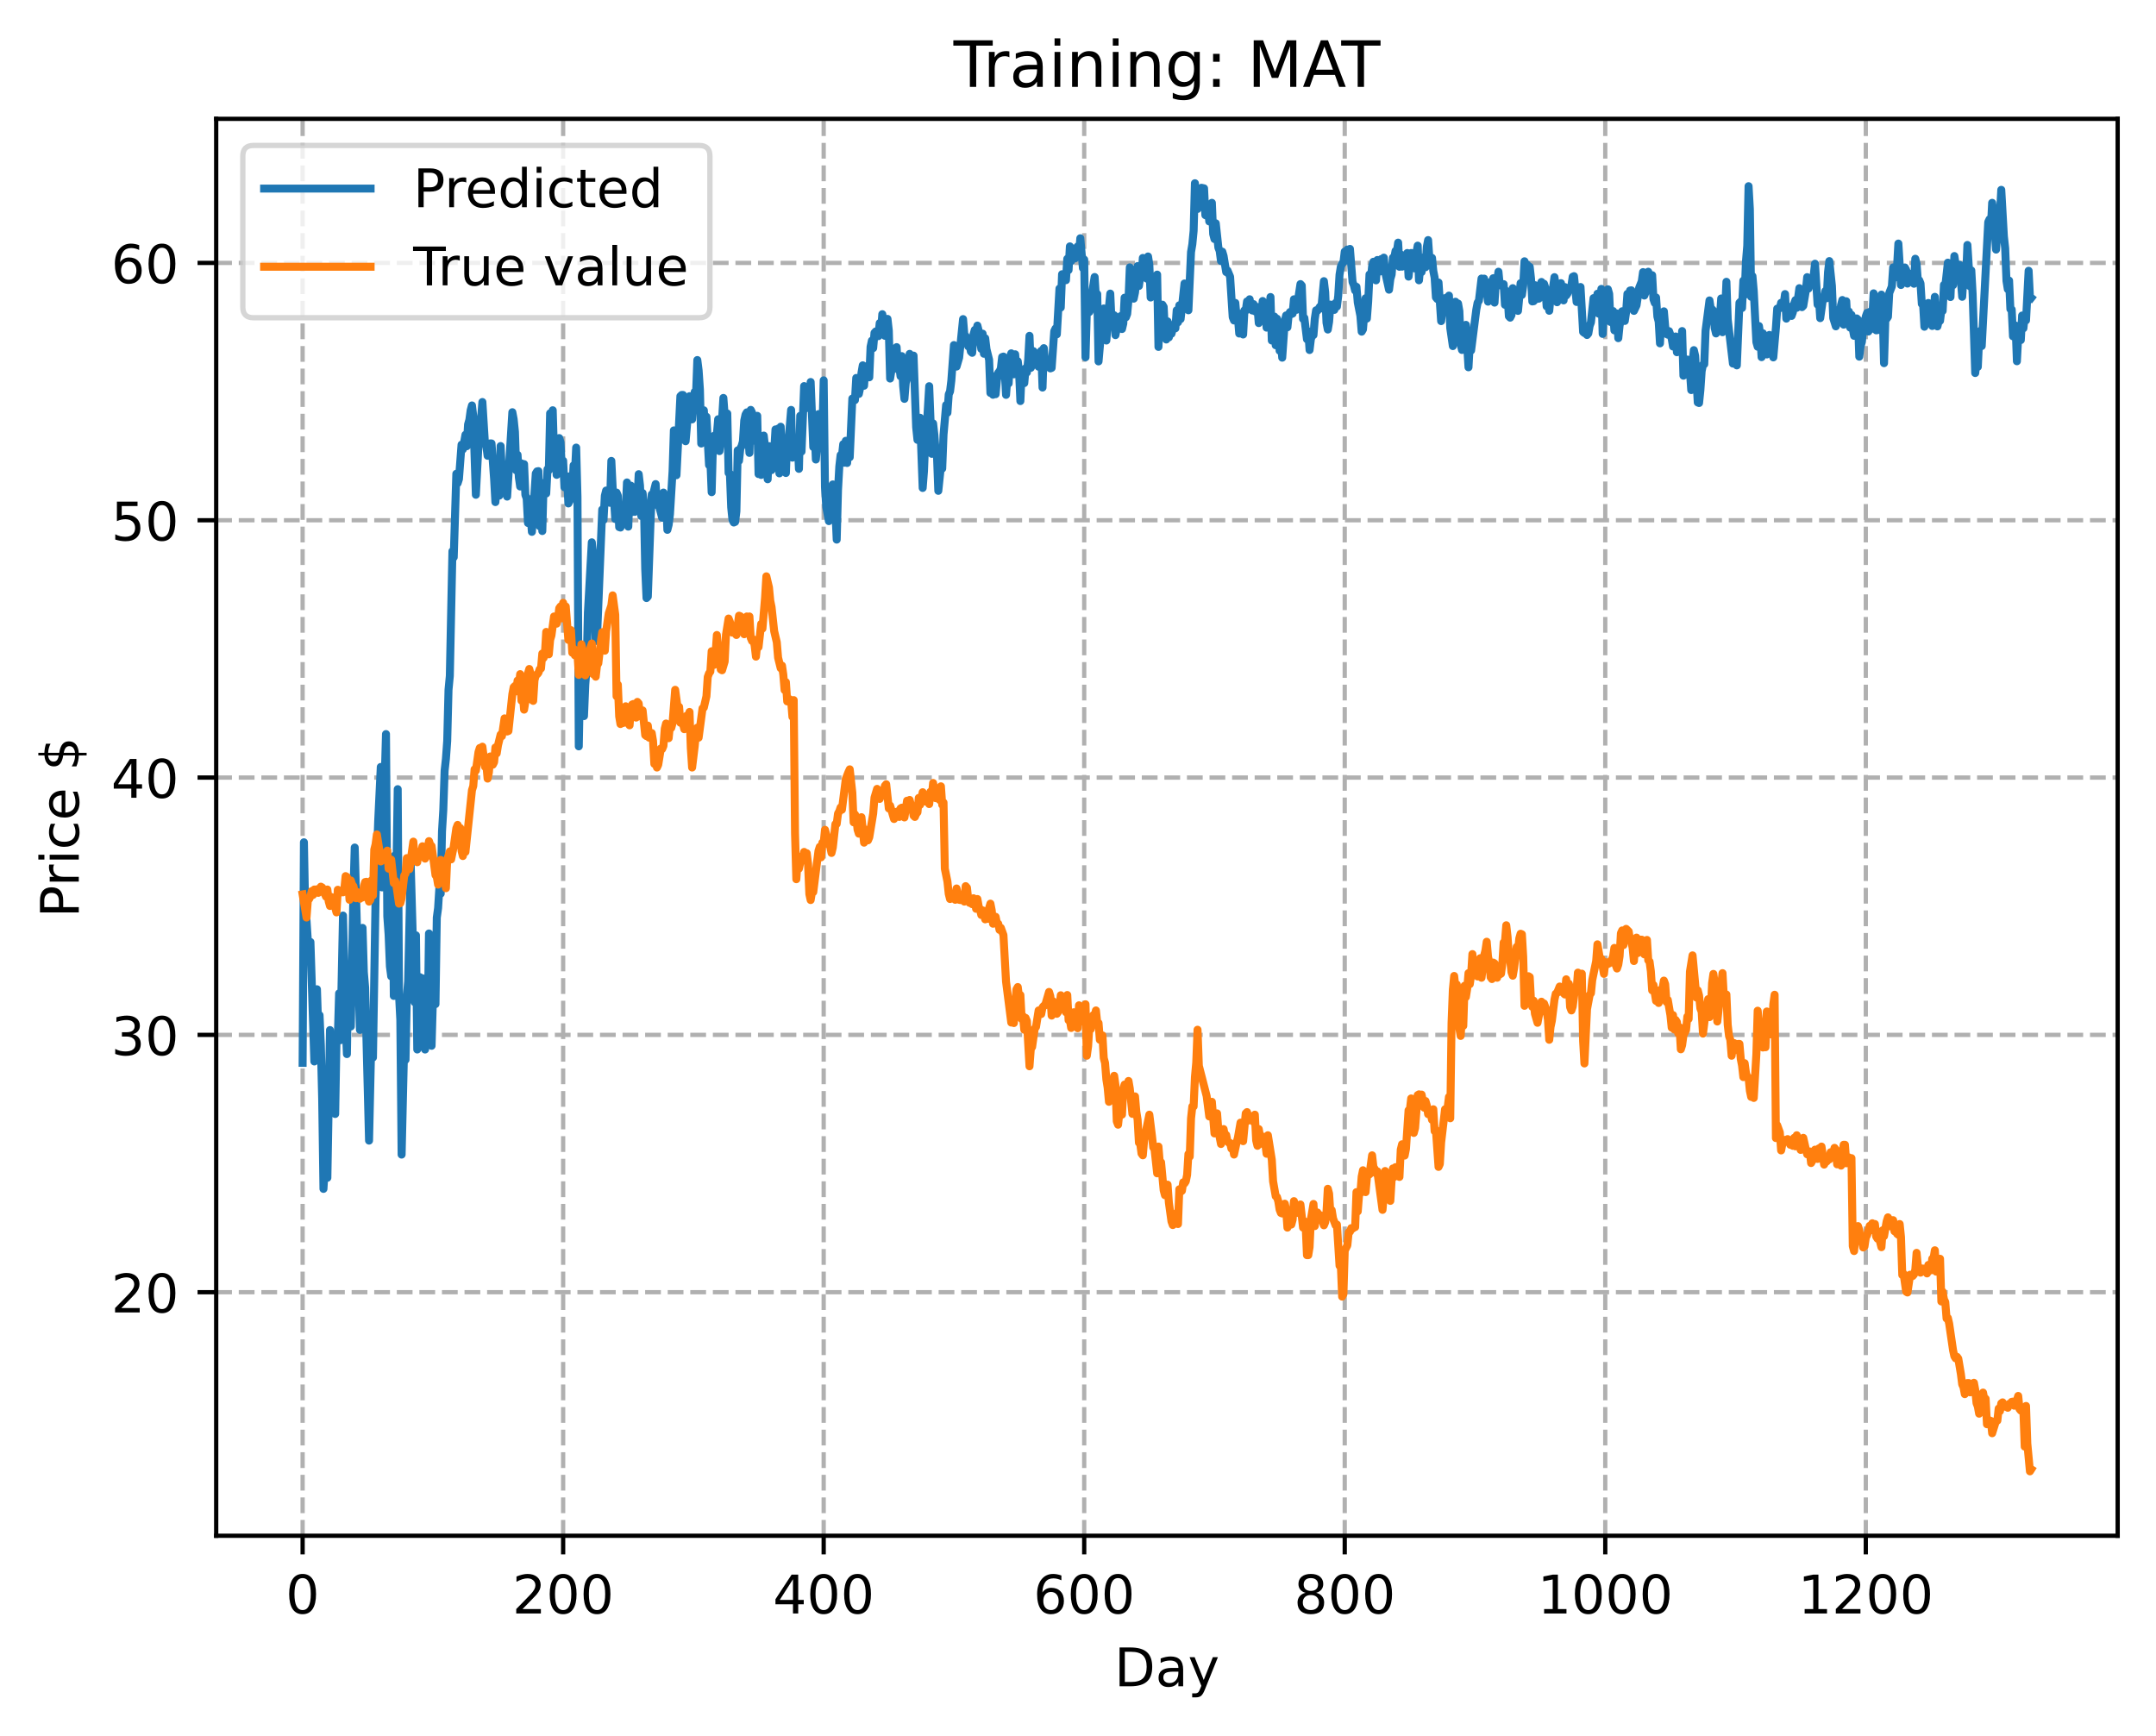 <?xml version="1.0" encoding="utf-8" standalone="no"?>
<!DOCTYPE svg PUBLIC "-//W3C//DTD SVG 1.1//EN"
  "http://www.w3.org/Graphics/SVG/1.1/DTD/svg11.dtd">
<!-- Created with matplotlib (https://matplotlib.org/) -->
<svg height="325.986pt" version="1.1" viewBox="0 0 404.923 325.986" width="404.923pt" xmlns="http://www.w3.org/2000/svg" xmlns:xlink="http://www.w3.org/1999/xlink">
 <defs>
  <style type="text/css">
*{stroke-linecap:butt;stroke-linejoin:round;}
  </style>
 </defs>
 <g id="figure_1">
  <g id="patch_1">
   <path d="M 0 325.986 
L 404.923 325.986 
L 404.923 0 
L 0 0 
z
" style="fill:#ffffff;"/>
  </g>
  <g id="axes_1">
   <g id="patch_2">
    <path d="M 40.603 288.43 
L 397.723 288.43 
L 397.723 22.318 
L 40.603 22.318 
z
" style="fill:#ffffff;"/>
   </g>
   <g id="matplotlib.axis_1">
    <g id="xtick_1">
     <g id="line2d_1">
      <path clip-path="url(#p20a60c7a9a)" d="M 56.836 288.43 
L 56.836 22.318 
" style="fill:none;stroke:#b0b0b0;stroke-dasharray:2.96,1.28;stroke-dashoffset:0;stroke-width:0.8;"/>
     </g>
     <g id="line2d_2">
      <defs>
       <path d="M 0 0 
L 0 3.5 
" id="m8435e8b8fa" style="stroke:#000000;stroke-width:0.8;"/>
      </defs>
      <g>
       <use style="stroke:#000000;stroke-width:0.8;" x="56.836" xlink:href="#m8435e8b8fa" y="288.43"/>
      </g>
     </g>
     <g id="text_1">
      <!-- 0 -->
      <defs>
       <path d="M 31.781 66.406 
Q 24.172 66.406 20.328 58.906 
Q 16.5 51.422 16.5 36.375 
Q 16.5 21.391 20.328 13.891 
Q 24.172 6.391 31.781 6.391 
Q 39.453 6.391 43.281 13.891 
Q 47.125 21.391 47.125 36.375 
Q 47.125 51.422 43.281 58.906 
Q 39.453 66.406 31.781 66.406 
z
M 31.781 74.219 
Q 44.047 74.219 50.516 64.516 
Q 56.984 54.828 56.984 36.375 
Q 56.984 17.969 50.516 8.266 
Q 44.047 -1.422 31.781 -1.422 
Q 19.531 -1.422 13.062 8.266 
Q 6.594 17.969 6.594 36.375 
Q 6.594 54.828 13.062 64.516 
Q 19.531 74.219 31.781 74.219 
z
" id="DejaVuSans-48"/>
      </defs>
      <g transform="translate(53.655 303.029)scale(0.1 -0.1)">
       <use xlink:href="#DejaVuSans-48"/>
      </g>
     </g>
    </g>
    <g id="xtick_2">
     <g id="line2d_3">
      <path clip-path="url(#p20a60c7a9a)" d="M 105.766 288.43 
L 105.766 22.318 
" style="fill:none;stroke:#b0b0b0;stroke-dasharray:2.96,1.28;stroke-dashoffset:0;stroke-width:0.8;"/>
     </g>
     <g id="line2d_4">
      <g>
       <use style="stroke:#000000;stroke-width:0.8;" x="105.766" xlink:href="#m8435e8b8fa" y="288.43"/>
      </g>
     </g>
     <g id="text_2">
      <!-- 200 -->
      <defs>
       <path d="M 19.188 8.297 
L 53.609 8.297 
L 53.609 0 
L 7.328 0 
L 7.328 8.297 
Q 12.938 14.109 22.625 23.891 
Q 32.328 33.688 34.812 36.531 
Q 39.547 41.844 41.422 45.531 
Q 43.312 49.219 43.312 52.781 
Q 43.312 58.594 39.234 62.25 
Q 35.156 65.922 28.609 65.922 
Q 23.969 65.922 18.812 64.312 
Q 13.672 62.703 7.812 59.422 
L 7.812 69.391 
Q 13.766 71.781 18.938 73 
Q 24.125 74.219 28.422 74.219 
Q 39.75 74.219 46.484 68.547 
Q 53.219 62.891 53.219 53.422 
Q 53.219 48.922 51.531 44.891 
Q 49.859 40.875 45.406 35.406 
Q 44.188 33.984 37.641 27.219 
Q 31.109 20.453 19.188 8.297 
z
" id="DejaVuSans-50"/>
      </defs>
      <g transform="translate(96.223 303.029)scale(0.1 -0.1)">
       <use xlink:href="#DejaVuSans-50"/>
       <use x="63.623" xlink:href="#DejaVuSans-48"/>
       <use x="127.246" xlink:href="#DejaVuSans-48"/>
      </g>
     </g>
    </g>
    <g id="xtick_3">
     <g id="line2d_5">
      <path clip-path="url(#p20a60c7a9a)" d="M 154.697 288.43 
L 154.697 22.318 
" style="fill:none;stroke:#b0b0b0;stroke-dasharray:2.96,1.28;stroke-dashoffset:0;stroke-width:0.8;"/>
     </g>
     <g id="line2d_6">
      <g>
       <use style="stroke:#000000;stroke-width:0.8;" x="154.697" xlink:href="#m8435e8b8fa" y="288.43"/>
      </g>
     </g>
     <g id="text_3">
      <!-- 400 -->
      <defs>
       <path d="M 37.797 64.312 
L 12.891 25.391 
L 37.797 25.391 
z
M 35.203 72.906 
L 47.609 72.906 
L 47.609 25.391 
L 58.016 25.391 
L 58.016 17.188 
L 47.609 17.188 
L 47.609 0 
L 37.797 0 
L 37.797 17.188 
L 4.891 17.188 
L 4.891 26.703 
z
" id="DejaVuSans-52"/>
      </defs>
      <g transform="translate(145.153 303.029)scale(0.1 -0.1)">
       <use xlink:href="#DejaVuSans-52"/>
       <use x="63.623" xlink:href="#DejaVuSans-48"/>
       <use x="127.246" xlink:href="#DejaVuSans-48"/>
      </g>
     </g>
    </g>
    <g id="xtick_4">
     <g id="line2d_7">
      <path clip-path="url(#p20a60c7a9a)" d="M 203.628 288.43 
L 203.628 22.318 
" style="fill:none;stroke:#b0b0b0;stroke-dasharray:2.96,1.28;stroke-dashoffset:0;stroke-width:0.8;"/>
     </g>
     <g id="line2d_8">
      <g>
       <use style="stroke:#000000;stroke-width:0.8;" x="203.628" xlink:href="#m8435e8b8fa" y="288.43"/>
      </g>
     </g>
     <g id="text_4">
      <!-- 600 -->
      <defs>
       <path d="M 33.016 40.375 
Q 26.375 40.375 22.484 35.828 
Q 18.609 31.297 18.609 23.391 
Q 18.609 15.531 22.484 10.953 
Q 26.375 6.391 33.016 6.391 
Q 39.656 6.391 43.531 10.953 
Q 47.406 15.531 47.406 23.391 
Q 47.406 31.297 43.531 35.828 
Q 39.656 40.375 33.016 40.375 
z
M 52.594 71.297 
L 52.594 62.312 
Q 48.875 64.062 45.094 64.984 
Q 41.312 65.922 37.594 65.922 
Q 27.828 65.922 22.672 59.328 
Q 17.531 52.734 16.797 39.406 
Q 19.672 43.656 24.016 45.922 
Q 28.375 48.188 33.594 48.188 
Q 44.578 48.188 50.953 41.516 
Q 57.328 34.859 57.328 23.391 
Q 57.328 12.156 50.688 5.359 
Q 44.047 -1.422 33.016 -1.422 
Q 20.359 -1.422 13.672 8.266 
Q 6.984 17.969 6.984 36.375 
Q 6.984 53.656 15.188 63.938 
Q 23.391 74.219 37.203 74.219 
Q 40.922 74.219 44.703 73.484 
Q 48.484 72.75 52.594 71.297 
z
" id="DejaVuSans-54"/>
      </defs>
      <g transform="translate(194.084 303.029)scale(0.1 -0.1)">
       <use xlink:href="#DejaVuSans-54"/>
       <use x="63.623" xlink:href="#DejaVuSans-48"/>
       <use x="127.246" xlink:href="#DejaVuSans-48"/>
      </g>
     </g>
    </g>
    <g id="xtick_5">
     <g id="line2d_9">
      <path clip-path="url(#p20a60c7a9a)" d="M 252.558 288.43 
L 252.558 22.318 
" style="fill:none;stroke:#b0b0b0;stroke-dasharray:2.96,1.28;stroke-dashoffset:0;stroke-width:0.8;"/>
     </g>
     <g id="line2d_10">
      <g>
       <use style="stroke:#000000;stroke-width:0.8;" x="252.558" xlink:href="#m8435e8b8fa" y="288.43"/>
      </g>
     </g>
     <g id="text_5">
      <!-- 800 -->
      <defs>
       <path d="M 31.781 34.625 
Q 24.75 34.625 20.719 30.859 
Q 16.703 27.094 16.703 20.516 
Q 16.703 13.922 20.719 10.156 
Q 24.75 6.391 31.781 6.391 
Q 38.812 6.391 42.859 10.172 
Q 46.922 13.969 46.922 20.516 
Q 46.922 27.094 42.891 30.859 
Q 38.875 34.625 31.781 34.625 
z
M 21.922 38.812 
Q 15.578 40.375 12.031 44.719 
Q 8.5 49.078 8.5 55.328 
Q 8.5 64.062 14.719 69.141 
Q 20.953 74.219 31.781 74.219 
Q 42.672 74.219 48.875 69.141 
Q 55.078 64.062 55.078 55.328 
Q 55.078 49.078 51.531 44.719 
Q 48 40.375 41.703 38.812 
Q 48.828 37.156 52.797 32.312 
Q 56.781 27.484 56.781 20.516 
Q 56.781 9.906 50.312 4.234 
Q 43.844 -1.422 31.781 -1.422 
Q 19.734 -1.422 13.25 4.234 
Q 6.781 9.906 6.781 20.516 
Q 6.781 27.484 10.781 32.312 
Q 14.797 37.156 21.922 38.812 
z
M 18.312 54.391 
Q 18.312 48.734 21.844 45.562 
Q 25.391 42.391 31.781 42.391 
Q 38.141 42.391 41.719 45.562 
Q 45.312 48.734 45.312 54.391 
Q 45.312 60.062 41.719 63.234 
Q 38.141 66.406 31.781 66.406 
Q 25.391 66.406 21.844 63.234 
Q 18.312 60.062 18.312 54.391 
z
" id="DejaVuSans-56"/>
      </defs>
      <g transform="translate(243.015 303.029)scale(0.1 -0.1)">
       <use xlink:href="#DejaVuSans-56"/>
       <use x="63.623" xlink:href="#DejaVuSans-48"/>
       <use x="127.246" xlink:href="#DejaVuSans-48"/>
      </g>
     </g>
    </g>
    <g id="xtick_6">
     <g id="line2d_11">
      <path clip-path="url(#p20a60c7a9a)" d="M 301.489 288.43 
L 301.489 22.318 
" style="fill:none;stroke:#b0b0b0;stroke-dasharray:2.96,1.28;stroke-dashoffset:0;stroke-width:0.8;"/>
     </g>
     <g id="line2d_12">
      <g>
       <use style="stroke:#000000;stroke-width:0.8;" x="301.489" xlink:href="#m8435e8b8fa" y="288.43"/>
      </g>
     </g>
     <g id="text_6">
      <!-- 1000 -->
      <defs>
       <path d="M 12.406 8.297 
L 28.516 8.297 
L 28.516 63.922 
L 10.984 60.406 
L 10.984 69.391 
L 28.422 72.906 
L 38.281 72.906 
L 38.281 8.297 
L 54.391 8.297 
L 54.391 0 
L 12.406 0 
z
" id="DejaVuSans-49"/>
      </defs>
      <g transform="translate(288.764 303.029)scale(0.1 -0.1)">
       <use xlink:href="#DejaVuSans-49"/>
       <use x="63.623" xlink:href="#DejaVuSans-48"/>
       <use x="127.246" xlink:href="#DejaVuSans-48"/>
       <use x="190.869" xlink:href="#DejaVuSans-48"/>
      </g>
     </g>
    </g>
    <g id="xtick_7">
     <g id="line2d_13">
      <path clip-path="url(#p20a60c7a9a)" d="M 350.419 288.43 
L 350.419 22.318 
" style="fill:none;stroke:#b0b0b0;stroke-dasharray:2.96,1.28;stroke-dashoffset:0;stroke-width:0.8;"/>
     </g>
     <g id="line2d_14">
      <g>
       <use style="stroke:#000000;stroke-width:0.8;" x="350.419" xlink:href="#m8435e8b8fa" y="288.43"/>
      </g>
     </g>
     <g id="text_7">
      <!-- 1200 -->
      <g transform="translate(337.694 303.029)scale(0.1 -0.1)">
       <use xlink:href="#DejaVuSans-49"/>
       <use x="63.623" xlink:href="#DejaVuSans-50"/>
       <use x="127.246" xlink:href="#DejaVuSans-48"/>
       <use x="190.869" xlink:href="#DejaVuSans-48"/>
      </g>
     </g>
    </g>
    <g id="text_8">
     <!-- Day -->
     <defs>
      <path d="M 19.672 64.797 
L 19.672 8.109 
L 31.594 8.109 
Q 46.688 8.109 53.688 14.938 
Q 60.688 21.781 60.688 36.531 
Q 60.688 51.172 53.688 57.984 
Q 46.688 64.797 31.594 64.797 
z
M 9.812 72.906 
L 30.078 72.906 
Q 51.266 72.906 61.172 64.094 
Q 71.094 55.281 71.094 36.531 
Q 71.094 17.672 61.125 8.828 
Q 51.172 0 30.078 0 
L 9.812 0 
z
" id="DejaVuSans-68"/>
      <path d="M 34.281 27.484 
Q 23.391 27.484 19.188 25 
Q 14.984 22.516 14.984 16.5 
Q 14.984 11.719 18.141 8.906 
Q 21.297 6.109 26.703 6.109 
Q 34.188 6.109 38.703 11.406 
Q 43.219 16.703 43.219 25.484 
L 43.219 27.484 
z
M 52.203 31.203 
L 52.203 0 
L 43.219 0 
L 43.219 8.297 
Q 40.141 3.328 35.547 0.953 
Q 30.953 -1.422 24.312 -1.422 
Q 15.922 -1.422 10.953 3.297 
Q 6 8.016 6 15.922 
Q 6 25.141 12.172 29.828 
Q 18.359 34.516 30.609 34.516 
L 43.219 34.516 
L 43.219 35.406 
Q 43.219 41.609 39.141 45 
Q 35.062 48.391 27.688 48.391 
Q 23 48.391 18.547 47.266 
Q 14.109 46.141 10.016 43.891 
L 10.016 52.203 
Q 14.938 54.109 19.578 55.047 
Q 24.219 56 28.609 56 
Q 40.484 56 46.344 49.844 
Q 52.203 43.703 52.203 31.203 
z
" id="DejaVuSans-97"/>
      <path d="M 32.172 -5.078 
Q 28.375 -14.844 24.75 -17.812 
Q 21.141 -20.797 15.094 -20.797 
L 7.906 -20.797 
L 7.906 -13.281 
L 13.188 -13.281 
Q 16.891 -13.281 18.938 -11.516 
Q 21 -9.766 23.484 -3.219 
L 25.094 0.875 
L 2.984 54.688 
L 12.5 54.688 
L 29.594 11.922 
L 46.688 54.688 
L 56.203 54.688 
z
" id="DejaVuSans-121"/>
     </defs>
     <g transform="translate(209.29 316.707)scale(0.1 -0.1)">
      <use xlink:href="#DejaVuSans-68"/>
      <use x="77.002" xlink:href="#DejaVuSans-97"/>
      <use x="138.281" xlink:href="#DejaVuSans-121"/>
     </g>
    </g>
   </g>
   <g id="matplotlib.axis_2">
    <g id="ytick_1">
     <g id="line2d_15">
      <path clip-path="url(#p20a60c7a9a)" d="M 40.603 242.697 
L 397.723 242.697 
" style="fill:none;stroke:#b0b0b0;stroke-dasharray:2.96,1.28;stroke-dashoffset:0;stroke-width:0.8;"/>
     </g>
     <g id="line2d_16">
      <defs>
       <path d="M 0 0 
L -3.5 0 
" id="mab7fbc074b" style="stroke:#000000;stroke-width:0.8;"/>
      </defs>
      <g>
       <use style="stroke:#000000;stroke-width:0.8;" x="40.603" xlink:href="#mab7fbc074b" y="242.697"/>
      </g>
     </g>
     <g id="text_9">
      <!-- 20 -->
      <g transform="translate(20.878 246.496)scale(0.1 -0.1)">
       <use xlink:href="#DejaVuSans-50"/>
       <use x="63.623" xlink:href="#DejaVuSans-48"/>
      </g>
     </g>
    </g>
    <g id="ytick_2">
     <g id="line2d_17">
      <path clip-path="url(#p20a60c7a9a)" d="M 40.603 194.367 
L 397.723 194.367 
" style="fill:none;stroke:#b0b0b0;stroke-dasharray:2.96,1.28;stroke-dashoffset:0;stroke-width:0.8;"/>
     </g>
     <g id="line2d_18">
      <g>
       <use style="stroke:#000000;stroke-width:0.8;" x="40.603" xlink:href="#mab7fbc074b" y="194.367"/>
      </g>
     </g>
     <g id="text_10">
      <!-- 30 -->
      <defs>
       <path d="M 40.578 39.312 
Q 47.656 37.797 51.625 33 
Q 55.609 28.219 55.609 21.188 
Q 55.609 10.406 48.188 4.484 
Q 40.766 -1.422 27.094 -1.422 
Q 22.516 -1.422 17.656 -0.516 
Q 12.797 0.391 7.625 2.203 
L 7.625 11.719 
Q 11.719 9.328 16.594 8.109 
Q 21.484 6.891 26.812 6.891 
Q 36.078 6.891 40.938 10.547 
Q 45.797 14.203 45.797 21.188 
Q 45.797 27.641 41.281 31.266 
Q 36.766 34.906 28.719 34.906 
L 20.219 34.906 
L 20.219 43.016 
L 29.109 43.016 
Q 36.375 43.016 40.234 45.922 
Q 44.094 48.828 44.094 54.297 
Q 44.094 59.906 40.109 62.906 
Q 36.141 65.922 28.719 65.922 
Q 24.656 65.922 20.016 65.031 
Q 15.375 64.156 9.812 62.312 
L 9.812 71.094 
Q 15.438 72.656 20.344 73.438 
Q 25.25 74.219 29.594 74.219 
Q 40.828 74.219 47.359 69.109 
Q 53.906 64.016 53.906 55.328 
Q 53.906 49.266 50.438 45.094 
Q 46.969 40.922 40.578 39.312 
z
" id="DejaVuSans-51"/>
      </defs>
      <g transform="translate(20.878 198.166)scale(0.1 -0.1)">
       <use xlink:href="#DejaVuSans-51"/>
       <use x="63.623" xlink:href="#DejaVuSans-48"/>
      </g>
     </g>
    </g>
    <g id="ytick_3">
     <g id="line2d_19">
      <path clip-path="url(#p20a60c7a9a)" d="M 40.603 146.037 
L 397.723 146.037 
" style="fill:none;stroke:#b0b0b0;stroke-dasharray:2.96,1.28;stroke-dashoffset:0;stroke-width:0.8;"/>
     </g>
     <g id="line2d_20">
      <g>
       <use style="stroke:#000000;stroke-width:0.8;" x="40.603" xlink:href="#mab7fbc074b" y="146.037"/>
      </g>
     </g>
     <g id="text_11">
      <!-- 40 -->
      <g transform="translate(20.878 149.836)scale(0.1 -0.1)">
       <use xlink:href="#DejaVuSans-52"/>
       <use x="63.623" xlink:href="#DejaVuSans-48"/>
      </g>
     </g>
    </g>
    <g id="ytick_4">
     <g id="line2d_21">
      <path clip-path="url(#p20a60c7a9a)" d="M 40.603 97.707 
L 397.723 97.707 
" style="fill:none;stroke:#b0b0b0;stroke-dasharray:2.96,1.28;stroke-dashoffset:0;stroke-width:0.8;"/>
     </g>
     <g id="line2d_22">
      <g>
       <use style="stroke:#000000;stroke-width:0.8;" x="40.603" xlink:href="#mab7fbc074b" y="97.707"/>
      </g>
     </g>
     <g id="text_12">
      <!-- 50 -->
      <defs>
       <path d="M 10.797 72.906 
L 49.516 72.906 
L 49.516 64.594 
L 19.828 64.594 
L 19.828 46.734 
Q 21.969 47.469 24.109 47.828 
Q 26.266 48.188 28.422 48.188 
Q 40.625 48.188 47.75 41.5 
Q 54.891 34.812 54.891 23.391 
Q 54.891 11.625 47.562 5.094 
Q 40.234 -1.422 26.906 -1.422 
Q 22.312 -1.422 17.547 -0.641 
Q 12.797 0.141 7.719 1.703 
L 7.719 11.625 
Q 12.109 9.234 16.797 8.062 
Q 21.484 6.891 26.703 6.891 
Q 35.156 6.891 40.078 11.328 
Q 45.016 15.766 45.016 23.391 
Q 45.016 31 40.078 35.438 
Q 35.156 39.891 26.703 39.891 
Q 22.75 39.891 18.812 39.016 
Q 14.891 38.141 10.797 36.281 
z
" id="DejaVuSans-53"/>
      </defs>
      <g transform="translate(20.878 101.506)scale(0.1 -0.1)">
       <use xlink:href="#DejaVuSans-53"/>
       <use x="63.623" xlink:href="#DejaVuSans-48"/>
      </g>
     </g>
    </g>
    <g id="ytick_5">
     <g id="line2d_23">
      <path clip-path="url(#p20a60c7a9a)" d="M 40.603 49.377 
L 397.723 49.377 
" style="fill:none;stroke:#b0b0b0;stroke-dasharray:2.96,1.28;stroke-dashoffset:0;stroke-width:0.8;"/>
     </g>
     <g id="line2d_24">
      <g>
       <use style="stroke:#000000;stroke-width:0.8;" x="40.603" xlink:href="#mab7fbc074b" y="49.377"/>
      </g>
     </g>
     <g id="text_13">
      <!-- 60 -->
      <g transform="translate(20.878 53.176)scale(0.1 -0.1)">
       <use xlink:href="#DejaVuSans-54"/>
       <use x="63.623" xlink:href="#DejaVuSans-48"/>
      </g>
     </g>
    </g>
    <g id="text_14">
     <!-- Price $ -->
     <defs>
      <path d="M 19.672 64.797 
L 19.672 37.406 
L 32.078 37.406 
Q 38.969 37.406 42.719 40.969 
Q 46.484 44.531 46.484 51.125 
Q 46.484 57.672 42.719 61.234 
Q 38.969 64.797 32.078 64.797 
z
M 9.812 72.906 
L 32.078 72.906 
Q 44.344 72.906 50.609 67.359 
Q 56.891 61.812 56.891 51.125 
Q 56.891 40.328 50.609 34.812 
Q 44.344 29.297 32.078 29.297 
L 19.672 29.297 
L 19.672 0 
L 9.812 0 
z
" id="DejaVuSans-80"/>
      <path d="M 41.109 46.297 
Q 39.594 47.172 37.812 47.578 
Q 36.031 48 33.891 48 
Q 26.266 48 22.188 43.047 
Q 18.109 38.094 18.109 28.812 
L 18.109 0 
L 9.078 0 
L 9.078 54.688 
L 18.109 54.688 
L 18.109 46.188 
Q 20.953 51.172 25.484 53.578 
Q 30.031 56 36.531 56 
Q 37.453 56 38.578 55.875 
Q 39.703 55.766 41.062 55.516 
z
" id="DejaVuSans-114"/>
      <path d="M 9.422 54.688 
L 18.406 54.688 
L 18.406 0 
L 9.422 0 
z
M 9.422 75.984 
L 18.406 75.984 
L 18.406 64.594 
L 9.422 64.594 
z
" id="DejaVuSans-105"/>
      <path d="M 48.781 52.594 
L 48.781 44.188 
Q 44.969 46.297 41.141 47.344 
Q 37.312 48.391 33.406 48.391 
Q 24.656 48.391 19.812 42.844 
Q 14.984 37.312 14.984 27.297 
Q 14.984 17.281 19.812 11.734 
Q 24.656 6.203 33.406 6.203 
Q 37.312 6.203 41.141 7.25 
Q 44.969 8.297 48.781 10.406 
L 48.781 2.094 
Q 45.016 0.344 40.984 -0.531 
Q 36.969 -1.422 32.422 -1.422 
Q 20.062 -1.422 12.781 6.344 
Q 5.516 14.109 5.516 27.297 
Q 5.516 40.672 12.859 48.328 
Q 20.219 56 33.016 56 
Q 37.156 56 41.109 55.141 
Q 45.062 54.297 48.781 52.594 
z
" id="DejaVuSans-99"/>
      <path d="M 56.203 29.594 
L 56.203 25.203 
L 14.891 25.203 
Q 15.484 15.922 20.484 11.062 
Q 25.484 6.203 34.422 6.203 
Q 39.594 6.203 44.453 7.469 
Q 49.312 8.734 54.109 11.281 
L 54.109 2.781 
Q 49.266 0.734 44.188 -0.344 
Q 39.109 -1.422 33.891 -1.422 
Q 20.797 -1.422 13.156 6.188 
Q 5.516 13.812 5.516 26.812 
Q 5.516 40.234 12.766 48.109 
Q 20.016 56 32.328 56 
Q 43.359 56 49.781 48.891 
Q 56.203 41.797 56.203 29.594 
z
M 47.219 32.234 
Q 47.125 39.594 43.094 43.984 
Q 39.062 48.391 32.422 48.391 
Q 24.906 48.391 20.391 44.141 
Q 15.875 39.891 15.188 32.172 
z
" id="DejaVuSans-101"/>
      <path id="DejaVuSans-32"/>
      <path d="M 33.797 -14.703 
L 28.906 -14.703 
L 28.859 0 
Q 23.734 0.094 18.609 1.188 
Q 13.484 2.297 8.297 4.5 
L 8.297 13.281 
Q 13.281 10.156 18.375 8.562 
Q 23.484 6.984 28.906 6.938 
L 28.906 29.203 
Q 18.109 30.953 13.203 35.156 
Q 8.297 39.359 8.297 46.688 
Q 8.297 54.641 13.625 59.219 
Q 18.953 63.812 28.906 64.5 
L 28.906 75.984 
L 33.797 75.984 
L 33.797 64.656 
Q 38.328 64.453 42.578 63.688 
Q 46.828 62.938 50.875 61.625 
L 50.875 53.078 
Q 46.828 55.125 42.547 56.25 
Q 38.281 57.375 33.797 57.562 
L 33.797 36.719 
Q 44.875 35.016 50.094 30.609 
Q 55.328 26.219 55.328 18.609 
Q 55.328 10.359 49.781 5.594 
Q 44.234 0.828 33.797 0.094 
z
M 28.906 37.594 
L 28.906 57.625 
Q 23.25 56.984 20.266 54.391 
Q 17.281 51.812 17.281 47.516 
Q 17.281 43.312 20.031 40.969 
Q 22.797 38.625 28.906 37.594 
z
M 33.797 28.219 
L 33.797 7.078 
Q 39.984 7.906 43.141 10.594 
Q 46.297 13.281 46.297 17.672 
Q 46.297 21.969 43.281 24.5 
Q 40.281 27.047 33.797 28.219 
z
" id="DejaVuSans-36"/>
     </defs>
     <g transform="translate(14.798 172.342)rotate(-90)scale(0.1 -0.1)">
      <use xlink:href="#DejaVuSans-80"/>
      <use x="58.553" xlink:href="#DejaVuSans-114"/>
      <use x="99.666" xlink:href="#DejaVuSans-105"/>
      <use x="127.449" xlink:href="#DejaVuSans-99"/>
      <use x="182.43" xlink:href="#DejaVuSans-101"/>
      <use x="243.953" xlink:href="#DejaVuSans-32"/>
      <use x="275.74" xlink:href="#DejaVuSans-36"/>
     </g>
    </g>
   </g>
   <g id="line2d_25">
    <path clip-path="url(#p20a60c7a9a)" d="M 56.836 199.614 
L 57.081 158.19 
L 57.325 171.261 
L 57.57 172.907 
L 58.059 180.434 
L 58.304 176.914 
L 59.038 199.357 
L 59.527 185.795 
L 59.772 193.234 
L 60.016 190.665 
L 60.261 196.344 
L 60.506 206.277 
L 60.75 223.288 
L 60.995 219.375 
L 61.24 218.093 
L 61.484 221.209 
L 61.974 193.46 
L 62.218 204.595 
L 62.463 199.975 
L 62.952 209.22 
L 63.197 195.109 
L 63.441 195.039 
L 63.686 186.566 
L 63.931 195.364 
L 64.42 171.954 
L 64.909 192.043 
L 65.154 197.971 
L 65.399 183.048 
L 65.643 190.127 
L 65.888 192.792 
L 66.377 167.675 
L 66.622 159.177 
L 67.111 176.875 
L 67.601 193.429 
L 68.09 174.269 
L 68.335 182.602 
L 68.579 185.471 
L 69.313 214.222 
L 69.802 192.315 
L 70.047 198.617 
L 70.536 168.807 
L 71.026 154.261 
L 71.515 144.041 
L 71.76 166.663 
L 72.004 147.66 
L 72.249 146.523 
L 72.494 137.869 
L 72.738 172.09 
L 72.983 175.492 
L 73.228 181.49 
L 73.472 183.365 
L 73.717 162.291 
L 73.962 187.046 
L 74.206 160.612 
L 74.451 164.067 
L 74.696 148.215 
L 74.94 186.82 
L 75.185 191.518 
L 75.429 216.847 
L 75.919 195.742 
L 76.163 199.045 
L 76.408 187.145 
L 76.653 184.3 
L 77.142 162.579 
L 77.876 188.23 
L 78.121 175.667 
L 78.365 197.109 
L 78.61 195.112 
L 78.855 183.52 
L 79.099 194.716 
L 79.344 183.735 
L 79.589 196.434 
L 79.833 197.114 
L 80.078 186.106 
L 80.323 192.705 
L 80.567 175.317 
L 80.812 195.4 
L 81.056 196.416 
L 81.301 187.794 
L 81.546 187.423 
L 81.79 188.59 
L 82.035 172.342 
L 82.28 170.548 
L 82.524 166.621 
L 82.769 167.849 
L 83.014 156.16 
L 83.258 152.117 
L 83.503 144.767 
L 83.748 142.523 
L 83.992 139.16 
L 84.237 129.557 
L 84.482 126.949 
L 84.971 103.523 
L 85.216 104.666 
L 85.705 88.979 
L 85.95 90.748 
L 86.194 89.973 
L 86.684 83.51 
L 86.928 84.394 
L 87.417 81.655 
L 87.662 83.807 
L 87.907 79.719 
L 88.151 78.861 
L 88.396 77.051 
L 88.641 76.148 
L 88.885 78.204 
L 89.375 92.926 
L 89.864 83.514 
L 90.353 78.576 
L 90.598 75.506 
L 91.087 83.414 
L 91.332 83.749 
L 91.577 85.601 
L 91.821 85.311 
L 92.066 83.278 
L 92.311 83.284 
L 92.8 89.979 
L 93.044 94.295 
L 93.534 87.96 
L 93.778 93.083 
L 94.023 83.774 
L 94.268 89.05 
L 94.512 90.671 
L 95.002 89.475 
L 95.246 93.267 
L 96.225 77.419 
L 96.47 78.718 
L 96.714 81.11 
L 96.959 88.344 
L 97.204 85.425 
L 97.448 89.66 
L 97.693 91.368 
L 97.938 87.025 
L 98.182 88.628 
L 98.427 87.172 
L 98.672 92.94 
L 98.916 93.606 
L 99.161 98.225 
L 99.405 93.763 
L 99.895 99.889 
L 100.629 88.918 
L 100.873 88.529 
L 101.118 88.486 
L 101.363 98.836 
L 101.607 91.876 
L 101.852 99.736 
L 102.097 90.715 
L 102.341 90.695 
L 102.586 92.687 
L 102.831 88.113 
L 103.075 88.322 
L 103.32 77.616 
L 103.565 79.033 
L 103.809 77.053 
L 104.054 85.433 
L 104.299 83.618 
L 104.543 89.185 
L 104.788 82.535 
L 105.032 82.278 
L 105.277 83.065 
L 105.522 88.113 
L 105.766 86.53 
L 106.011 91.521 
L 106.256 91.438 
L 106.5 89.467 
L 106.745 94.554 
L 106.99 94.084 
L 107.234 89.364 
L 107.479 91.914 
L 107.724 87.404 
L 107.968 89.205 
L 108.213 84.065 
L 108.458 93.349 
L 108.702 140.176 
L 108.947 127.173 
L 109.192 133.377 
L 109.436 133.64 
L 109.681 134.492 
L 109.926 128.578 
L 110.17 125.408 
L 110.415 115.048 
L 111.149 101.853 
L 111.393 104.291 
L 111.883 120.386 
L 112.127 119.721 
L 113.106 95.705 
L 113.351 97.663 
L 113.595 93.108 
L 113.84 92.131 
L 114.085 93.737 
L 114.329 93.313 
L 114.574 94.435 
L 114.819 86.563 
L 115.063 91.585 
L 115.308 93.736 
L 115.553 97.476 
L 115.797 92.515 
L 116.042 93.106 
L 116.287 98.997 
L 116.531 99.078 
L 116.776 95.936 
L 117.02 97.183 
L 117.265 95.33 
L 117.51 95.936 
L 117.754 90.613 
L 117.999 98.909 
L 118.244 91.711 
L 118.488 91.215 
L 118.733 96.17 
L 118.978 93.509 
L 119.222 96.135 
L 119.467 96.011 
L 119.712 94.119 
L 119.956 89.057 
L 120.201 91.194 
L 120.446 96.916 
L 120.69 92.6 
L 120.935 94.572 
L 121.18 106.851 
L 121.424 112.319 
L 121.669 112.049 
L 122.158 98.481 
L 122.403 92.864 
L 122.648 92.898 
L 123.137 90.915 
L 123.381 94.847 
L 123.626 93.121 
L 123.871 95.38 
L 124.36 97.246 
L 124.605 92.514 
L 124.849 95.902 
L 125.094 93.563 
L 125.339 99.512 
L 125.583 98.556 
L 125.828 96.56 
L 126.317 88.498 
L 126.562 80.833 
L 126.807 86.281 
L 127.051 89.25 
L 127.785 74.406 
L 128.03 74.179 
L 128.275 74.179 
L 128.519 74.6 
L 128.764 82.872 
L 129.253 77.258 
L 129.498 74.412 
L 129.742 75.8 
L 129.987 78.764 
L 130.232 75.192 
L 130.476 73.597 
L 130.721 74.197 
L 130.966 67.62 
L 131.21 69.58 
L 131.455 73.204 
L 131.7 83.297 
L 132.189 77.056 
L 132.434 80.86 
L 132.678 78.274 
L 133.168 87.352 
L 133.412 86.434 
L 133.657 92.441 
L 133.902 83.336 
L 134.146 81.827 
L 134.391 84.49 
L 134.88 78.737 
L 135.125 84.722 
L 135.369 82.696 
L 135.859 74.736 
L 136.103 78.013 
L 136.348 78.316 
L 136.593 77.662 
L 136.837 88.825 
L 137.082 88.96 
L 137.327 95.298 
L 137.571 97.7 
L 137.816 98.133 
L 138.061 98.022 
L 138.305 96.032 
L 138.55 84.589 
L 138.795 86.55 
L 139.039 84.257 
L 139.284 83.77 
L 139.529 82.909 
L 139.773 79.004 
L 140.018 77.879 
L 140.263 77.449 
L 140.752 85.061 
L 140.996 76.984 
L 141.241 77.48 
L 141.486 80.54 
L 141.73 79.097 
L 141.975 82.886 
L 142.22 78.099 
L 142.464 89.034 
L 142.709 85.237 
L 142.954 89.2 
L 143.443 81.811 
L 143.688 83.997 
L 143.932 85.139 
L 144.177 90.01 
L 144.422 83.79 
L 144.666 86.711 
L 144.911 88.292 
L 145.156 87.005 
L 145.4 84.754 
L 145.645 80.651 
L 145.89 81.557 
L 146.134 80.503 
L 146.379 88.904 
L 146.624 80.143 
L 146.868 85.353 
L 147.113 84.143 
L 147.602 88.836 
L 147.847 82.194 
L 148.091 82.963 
L 148.581 76.987 
L 148.825 85.951 
L 149.07 85.477 
L 149.315 85.7 
L 149.559 84.477 
L 149.804 82.682 
L 150.049 88.056 
L 150.293 78.091 
L 150.538 84.81 
L 151.027 72.511 
L 151.272 76.735 
L 151.517 75.22 
L 151.761 75.844 
L 152.006 75.468 
L 152.251 71.744 
L 152.74 83.959 
L 152.984 80.618 
L 153.229 86.303 
L 153.474 83.481 
L 153.718 77.775 
L 153.963 78.486 
L 154.208 80.672 
L 154.452 81.419 
L 154.697 71.43 
L 154.942 91.496 
L 155.186 95.269 
L 155.676 97.871 
L 155.92 92.406 
L 156.165 95.874 
L 156.41 90.98 
L 156.654 96.028 
L 156.899 95.969 
L 157.144 101.347 
L 157.388 92.036 
L 157.633 87.599 
L 157.878 85.462 
L 158.122 85.687 
L 158.367 83.42 
L 158.612 86.905 
L 158.856 82.787 
L 159.101 86.953 
L 159.345 82.924 
L 159.59 85.877 
L 160.079 74.859 
L 160.324 74.916 
L 160.569 75.146 
L 160.813 70.985 
L 161.058 71.492 
L 161.303 73.992 
L 161.547 72.838 
L 161.792 70.05 
L 162.037 68.613 
L 162.281 72.448 
L 162.526 68.882 
L 162.771 69.259 
L 163.015 68.673 
L 163.26 70.864 
L 163.505 65.136 
L 163.749 63.977 
L 163.994 65.386 
L 164.239 62.517 
L 164.483 62.246 
L 164.972 63.133 
L 165.217 60.677 
L 165.462 62.243 
L 165.706 59.009 
L 165.951 60.422 
L 166.196 63.068 
L 166.44 60.577 
L 166.685 59.891 
L 166.93 62.106 
L 167.174 71.095 
L 167.908 66.516 
L 168.153 66.128 
L 168.398 65.196 
L 168.642 69.387 
L 168.887 68.722 
L 169.132 70.663 
L 169.376 66.887 
L 169.621 72.483 
L 169.866 74.912 
L 170.11 71.897 
L 170.355 71.041 
L 170.844 66.459 
L 171.089 69.576 
L 171.333 67.722 
L 171.578 66.79 
L 172.067 80.25 
L 172.312 82.612 
L 172.557 81.862 
L 172.801 78.463 
L 173.291 91.644 
L 173.535 88.466 
L 173.78 82.434 
L 174.025 80.749 
L 174.514 72.532 
L 175.003 85.238 
L 175.248 79.526 
L 175.493 81.714 
L 175.737 85.022 
L 175.982 85.737 
L 176.227 92.187 
L 176.716 87.488 
L 176.96 88.01 
L 177.205 81.653 
L 177.694 76.072 
L 177.939 77.521 
L 178.184 74.063 
L 178.428 73.52 
L 178.673 71.475 
L 179.162 64.806 
L 179.407 66.262 
L 179.652 68.849 
L 180.141 67.166 
L 180.875 59.93 
L 181.12 62.947 
L 181.364 63.113 
L 181.854 65.056 
L 182.098 64.784 
L 182.343 66.026 
L 182.588 66.262 
L 182.832 62.818 
L 183.077 61.961 
L 183.321 62.374 
L 183.566 61.15 
L 183.811 62.13 
L 184.3 65.535 
L 184.545 62.663 
L 184.789 66.435 
L 185.034 63.529 
L 185.279 65.586 
L 185.768 67.573 
L 186.013 73.802 
L 186.257 70.544 
L 186.502 74.142 
L 186.747 72.762 
L 186.991 74.034 
L 187.236 71.382 
L 187.481 70.018 
L 187.725 69.74 
L 187.97 69.217 
L 188.215 67.054 
L 188.459 66.971 
L 188.704 69.723 
L 188.948 74.162 
L 189.193 70.999 
L 189.438 72.009 
L 189.682 67.088 
L 189.927 66.359 
L 190.172 67.87 
L 190.416 70.301 
L 190.661 66.539 
L 190.906 69.487 
L 191.15 67.849 
L 191.395 69.876 
L 191.64 75.324 
L 191.884 69.499 
L 192.129 69.972 
L 192.374 71.953 
L 192.618 69.164 
L 192.863 69.953 
L 193.108 67.559 
L 193.352 63.076 
L 193.597 69.09 
L 193.842 68.595 
L 194.086 65.945 
L 194.331 66.728 
L 194.575 66.327 
L 194.82 68.282 
L 195.065 68.876 
L 195.309 66.867 
L 195.554 65.885 
L 195.799 72.786 
L 196.043 65.386 
L 196.288 68.387 
L 196.533 67.961 
L 196.777 68.938 
L 197.022 68.552 
L 197.267 69.189 
L 197.511 69.094 
L 198.001 62.194 
L 198.245 61.692 
L 198.49 62.789 
L 198.979 54.194 
L 199.224 57.767 
L 199.469 51.503 
L 199.713 51.886 
L 199.958 51.928 
L 200.203 52.625 
L 200.447 48.608 
L 200.692 50.723 
L 200.936 46.272 
L 201.181 49.052 
L 201.426 48.391 
L 201.67 46.686 
L 201.915 48.525 
L 202.16 46.999 
L 202.404 46.271 
L 202.649 47.816 
L 202.894 44.75 
L 203.383 50.355 
L 203.628 48.753 
L 203.872 67.101 
L 204.117 58.454 
L 204.362 58.698 
L 204.606 58.588 
L 204.851 58.036 
L 205.096 55.125 
L 205.585 52.025 
L 205.83 55.94 
L 206.074 55.218 
L 206.319 67.877 
L 206.808 62.292 
L 207.053 62.625 
L 207.297 57.936 
L 207.787 63.957 
L 208.276 57.676 
L 208.521 55.14 
L 208.765 60.481 
L 209.01 59.978 
L 209.255 59.207 
L 209.499 62.943 
L 209.989 60.456 
L 210.233 60.727 
L 210.478 59.366 
L 210.723 61.795 
L 210.967 60.762 
L 211.212 55.911 
L 211.457 59.592 
L 211.701 58.951 
L 211.946 56.255 
L 212.191 50.217 
L 212.435 50.681 
L 212.924 56.09 
L 213.169 54.931 
L 213.658 49.967 
L 213.903 53.714 
L 214.148 51.988 
L 214.392 51.74 
L 214.637 48.446 
L 214.882 50.434 
L 215.126 50.445 
L 215.371 52.327 
L 215.616 48.17 
L 215.86 49.723 
L 216.105 55.876 
L 216.35 52.554 
L 216.594 51.997 
L 216.839 52.355 
L 217.084 53.661 
L 217.328 51.574 
L 217.573 65.154 
L 217.818 58.597 
L 218.062 60.244 
L 218.307 57.219 
L 218.551 57.632 
L 218.796 62.438 
L 219.041 63.762 
L 219.285 60.356 
L 219.53 63.367 
L 219.775 61.401 
L 220.019 62.681 
L 220.509 60.903 
L 220.753 61.665 
L 220.998 58.273 
L 221.243 60.532 
L 221.487 57.341 
L 221.732 59.922 
L 222.466 53.242 
L 222.711 55.662 
L 222.955 56.583 
L 223.2 58.275 
L 223.689 47.344 
L 223.934 45.884 
L 224.179 43.338 
L 224.423 34.414 
L 224.668 38.663 
L 224.912 39.244 
L 225.402 35.852 
L 225.646 35.267 
L 226.136 35.373 
L 226.38 40.405 
L 226.625 40.514 
L 226.87 38.631 
L 227.114 41.59 
L 227.359 38.76 
L 227.604 38.093 
L 227.848 43.946 
L 228.093 44.894 
L 228.338 41.941 
L 228.827 46.516 
L 229.072 47.131 
L 229.316 49.021 
L 229.561 47.267 
L 229.806 48.085 
L 230.295 51.095 
L 230.539 50.809 
L 231.029 51.98 
L 231.518 59.566 
L 231.763 60.187 
L 232.007 56.888 
L 232.252 59.559 
L 232.497 59.686 
L 232.741 62.642 
L 232.986 58.919 
L 233.231 58.986 
L 233.475 62.824 
L 233.72 58.281 
L 233.965 58.356 
L 234.209 56.606 
L 234.454 57.885 
L 234.699 56.205 
L 234.943 57.946 
L 235.188 58.312 
L 235.433 57.118 
L 235.677 58.462 
L 236.167 57.66 
L 236.411 60.682 
L 236.656 60.082 
L 236.9 60.284 
L 237.145 56.532 
L 237.39 57.082 
L 237.634 57.044 
L 237.879 61.532 
L 238.124 60.838 
L 238.613 55.784 
L 238.858 63.956 
L 239.102 60.016 
L 239.347 59.453 
L 239.592 64.846 
L 239.836 59.857 
L 240.081 60.657 
L 240.326 65.868 
L 240.57 63.902 
L 240.815 67.176 
L 241.304 60.272 
L 241.549 59.238 
L 241.794 61.474 
L 242.038 59.036 
L 242.283 58.6 
L 242.527 58.998 
L 242.772 58.896 
L 243.017 56.209 
L 243.506 58.185 
L 244.24 53.354 
L 244.485 53.626 
L 244.729 59.899 
L 244.974 59.709 
L 245.463 63.714 
L 245.708 62.243 
L 245.953 65.737 
L 246.197 63.701 
L 246.442 62.99 
L 246.687 62.933 
L 246.931 59.889 
L 247.176 58.281 
L 247.421 58.363 
L 247.91 57.584 
L 248.155 57.925 
L 248.644 52.805 
L 248.888 54.896 
L 249.133 60.607 
L 249.378 61.89 
L 249.622 60.413 
L 249.867 57.204 
L 250.112 57.918 
L 250.356 58.172 
L 250.601 58.201 
L 250.846 56.891 
L 251.09 57.578 
L 251.335 55.551 
L 251.58 51.592 
L 251.824 50.09 
L 252.069 49.495 
L 252.314 49.285 
L 252.558 47.248 
L 252.803 48.502 
L 253.048 46.869 
L 253.292 48.483 
L 253.537 46.747 
L 254.026 52.966 
L 254.271 53.57 
L 254.515 54.569 
L 254.76 53.864 
L 255.005 56.806 
L 255.494 59.306 
L 255.739 62.288 
L 255.983 61.867 
L 256.473 56.014 
L 256.717 59.834 
L 256.962 56.641 
L 257.207 51.54 
L 257.451 52.537 
L 257.696 50.052 
L 257.941 49.163 
L 258.185 49.572 
L 258.43 52.655 
L 258.675 48.831 
L 258.919 50.518 
L 259.164 50.993 
L 259.409 48.664 
L 259.653 49.373 
L 259.898 48.389 
L 260.143 51.062 
L 260.876 54.409 
L 261.121 52.404 
L 261.366 51.571 
L 261.61 48.4 
L 261.855 48.43 
L 262.1 47.127 
L 262.344 47.258 
L 262.589 45.57 
L 262.834 50.106 
L 263.078 47.788 
L 263.323 50.081 
L 263.568 48.456 
L 263.812 49.924 
L 264.057 49.402 
L 264.302 47.518 
L 264.546 51.953 
L 265.036 47.512 
L 265.28 49.913 
L 265.525 48.571 
L 265.77 50.428 
L 266.014 47.452 
L 266.259 46.135 
L 266.503 52.645 
L 266.748 49.967 
L 266.993 51.094 
L 267.237 49.258 
L 267.482 48.277 
L 267.727 50.191 
L 267.971 46.381 
L 268.216 45.091 
L 268.461 48.595 
L 268.705 49.847 
L 268.95 48.434 
L 269.195 50.903 
L 269.439 52.127 
L 269.684 55.851 
L 269.929 56.156 
L 270.173 53.058 
L 270.663 60.309 
L 271.152 56.041 
L 271.397 56.611 
L 271.641 55.907 
L 271.886 57.242 
L 272.131 55.519 
L 272.375 61.608 
L 272.864 64.999 
L 273.354 56.669 
L 273.598 58.366 
L 273.843 57.004 
L 274.088 58.43 
L 274.332 64.706 
L 274.577 65.726 
L 274.822 64.491 
L 275.066 61.946 
L 275.311 61.013 
L 275.8 68.982 
L 276.045 64.498 
L 276.29 65.828 
L 277.268 58.145 
L 277.513 56.852 
L 277.758 56.468 
L 278.247 52.312 
L 278.491 53.422 
L 278.736 52.332 
L 278.981 55.023 
L 279.225 54.841 
L 279.47 56.655 
L 279.715 55.872 
L 279.959 52.946 
L 280.204 53.346 
L 280.449 52.255 
L 280.693 56.835 
L 280.938 52.606 
L 281.183 52.699 
L 281.427 51.031 
L 281.672 53.581 
L 281.917 53.532 
L 282.161 53.768 
L 282.406 53.368 
L 282.651 57.246 
L 282.895 54.635 
L 283.14 55.515 
L 283.385 59.4 
L 283.629 59.66 
L 283.874 59.179 
L 284.118 54.12 
L 284.608 56.148 
L 284.852 55.547 
L 285.097 58.389 
L 285.586 53.182 
L 285.831 55.396 
L 286.076 53.653 
L 286.32 49.073 
L 286.565 49.889 
L 286.81 49.694 
L 287.054 50.589 
L 287.299 50.112 
L 287.544 52.34 
L 287.788 56.616 
L 288.033 56.575 
L 288.278 53.558 
L 288.522 56.199 
L 288.767 55.068 
L 289.012 56.093 
L 289.256 53.801 
L 289.501 52.957 
L 289.746 55.719 
L 289.99 53.302 
L 290.235 54.085 
L 290.479 57.544 
L 290.724 55.715 
L 290.969 58.367 
L 291.213 55.741 
L 291.458 55.621 
L 291.947 52.053 
L 292.192 53.826 
L 292.437 56.764 
L 292.681 55.946 
L 292.926 56.02 
L 293.171 53.18 
L 293.415 55.639 
L 293.66 56.419 
L 293.905 53.919 
L 294.149 55.498 
L 294.394 55.13 
L 294.639 54.33 
L 295.128 53.633 
L 295.373 51.979 
L 295.617 51.868 
L 296.106 56.715 
L 296.351 54.461 
L 296.596 56.642 
L 296.84 53.903 
L 297.33 62.35 
L 297.574 62.55 
L 297.819 62.59 
L 298.064 62.917 
L 298.308 62.62 
L 298.553 61.202 
L 298.798 60.535 
L 299.287 55.99 
L 299.532 58.369 
L 300.021 55.164 
L 300.266 58.918 
L 300.755 54.261 
L 301 62.716 
L 301.244 57.626 
L 301.489 56.379 
L 301.734 58.095 
L 301.978 54.33 
L 302.223 55.188 
L 302.467 60.469 
L 302.712 58.94 
L 302.957 58.418 
L 303.201 62.047 
L 303.446 59.093 
L 303.691 58.876 
L 303.935 63.511 
L 304.18 61.142 
L 304.425 60.052 
L 304.669 58.454 
L 304.914 58.474 
L 305.159 60.278 
L 305.403 58.618 
L 305.648 55.188 
L 305.893 56.696 
L 306.137 54.566 
L 306.382 54.525 
L 306.627 55.775 
L 306.871 58.388 
L 307.361 57.345 
L 307.85 54.064 
L 308.339 52.852 
L 308.584 51.105 
L 308.828 55.507 
L 309.073 54.867 
L 309.562 51.036 
L 310.052 52.996 
L 310.296 51.683 
L 310.541 56.194 
L 310.786 56.898 
L 311.03 55.864 
L 311.275 59.459 
L 311.52 60.397 
L 311.764 64.485 
L 312.009 59.262 
L 312.498 58.471 
L 312.743 61.328 
L 312.988 62.725 
L 313.232 62.854 
L 313.477 62.199 
L 313.966 63.596 
L 314.211 65.078 
L 314.455 63.558 
L 314.7 63.198 
L 314.945 66.155 
L 315.189 63.305 
L 315.679 65.881 
L 315.923 62.175 
L 316.168 70.56 
L 316.413 70.297 
L 316.657 70.256 
L 316.902 67.529 
L 317.147 68.008 
L 317.391 69.822 
L 317.636 73.262 
L 317.881 68.112 
L 318.125 65.76 
L 318.37 66.834 
L 318.859 75.587 
L 319.104 75.694 
L 319.349 73.312 
L 319.593 69.705 
L 319.838 68.483 
L 320.082 68.404 
L 320.327 62.098 
L 321.061 56.423 
L 321.306 58.036 
L 321.55 58.08 
L 321.795 58.373 
L 322.04 61.594 
L 322.284 62.623 
L 322.529 60.454 
L 322.774 62.104 
L 323.018 59.671 
L 323.263 56.057 
L 323.508 62.392 
L 323.752 61.25 
L 323.997 58.636 
L 324.242 52.924 
L 324.486 59.997 
L 325.465 68.288 
L 325.71 67.691 
L 325.954 66.241 
L 326.199 68.624 
L 326.688 56.873 
L 326.933 56.62 
L 327.177 57.854 
L 327.422 52.706 
L 327.667 55.39 
L 327.911 49.143 
L 328.156 46.149 
L 328.401 34.97 
L 328.645 39.3 
L 328.89 55.743 
L 329.135 51.866 
L 329.379 54.693 
L 329.869 64.255 
L 330.113 65.12 
L 330.358 61.231 
L 330.603 62.949 
L 330.847 67.078 
L 331.092 62.594 
L 331.337 64.859 
L 331.581 64.304 
L 331.826 66.57 
L 332.07 65.446 
L 332.315 62.904 
L 332.56 66.132 
L 332.804 63.308 
L 333.049 67.12 
L 333.538 61.532 
L 333.783 57.965 
L 334.272 57.884 
L 334.517 56.872 
L 334.762 57.359 
L 335.006 57.083 
L 335.251 55.23 
L 335.496 59.841 
L 335.74 58.6 
L 335.985 59.009 
L 336.23 57.629 
L 336.474 59.333 
L 336.719 58.651 
L 336.964 57.027 
L 337.208 56.363 
L 337.453 57.814 
L 337.942 54.122 
L 338.187 55.019 
L 338.431 57.686 
L 338.676 57.439 
L 339.165 54.539 
L 339.41 52.051 
L 339.655 54.2 
L 339.899 52.954 
L 340.144 52.335 
L 340.389 52.156 
L 340.633 51.744 
L 340.878 49.531 
L 341.367 57.199 
L 341.612 55.962 
L 341.857 59.752 
L 342.346 56.31 
L 342.591 56.208 
L 342.835 54.651 
L 343.08 56.008 
L 343.325 51.118 
L 343.569 49.036 
L 344.058 53.72 
L 344.303 59.733 
L 344.792 61.291 
L 345.037 60.227 
L 345.282 58.194 
L 345.526 59.698 
L 345.771 57.291 
L 346.016 56.348 
L 346.26 60.968 
L 346.505 57.745 
L 346.75 56.578 
L 346.994 60.937 
L 347.239 58.504 
L 347.484 61.53 
L 347.728 59.133 
L 347.973 61.755 
L 348.218 63.071 
L 348.462 59.998 
L 348.707 59.802 
L 348.952 60.042 
L 349.196 66.986 
L 349.441 65.011 
L 349.686 64.211 
L 349.93 61.59 
L 350.175 60.827 
L 350.419 59.438 
L 350.664 58.752 
L 350.909 62.263 
L 351.153 58.571 
L 351.398 61.798 
L 351.643 59.797 
L 351.887 55.091 
L 352.132 57.271 
L 352.377 62.04 
L 352.621 61.998 
L 352.866 61.553 
L 353.111 57.456 
L 353.355 55.335 
L 353.6 59.05 
L 353.845 68.209 
L 354.089 60.053 
L 354.334 59.878 
L 354.579 59.502 
L 354.823 55.037 
L 355.313 53.791 
L 355.557 50.222 
L 355.802 52.172 
L 356.046 50.674 
L 356.291 50.045 
L 356.536 45.746 
L 357.025 53.527 
L 357.759 50.237 
L 358.004 50.693 
L 358.248 53.26 
L 358.493 51.353 
L 358.738 52.813 
L 358.982 51.695 
L 359.227 52.949 
L 359.472 53.292 
L 359.716 48.597 
L 359.961 49.572 
L 360.206 52.904 
L 360.45 52.626 
L 360.695 53.229 
L 360.94 57.076 
L 361.184 57.224 
L 361.429 61.363 
L 361.674 58.523 
L 362.163 56.901 
L 362.652 58.532 
L 362.897 61.22 
L 363.141 60.327 
L 363.386 55.751 
L 363.631 60.934 
L 363.875 61.301 
L 364.12 60.238 
L 364.365 60.258 
L 364.609 58.209 
L 364.854 58.389 
L 365.099 53.504 
L 365.343 53.819 
L 365.833 49.332 
L 366.077 51.734 
L 366.322 55.787 
L 366.567 49.744 
L 366.811 53.558 
L 367.056 48.09 
L 367.545 51.386 
L 367.79 49.745 
L 368.034 49.734 
L 368.524 55.74 
L 368.768 52.004 
L 369.258 52.097 
L 369.502 46.009 
L 369.992 53.776 
L 370.236 50.787 
L 370.481 55.185 
L 370.97 70.06 
L 371.215 67.903 
L 371.46 68.901 
L 371.704 63.623 
L 371.949 62.138 
L 372.194 64.994 
L 373.417 41.692 
L 373.662 41.176 
L 373.906 42.878 
L 374.151 38.092 
L 374.395 39.87 
L 374.885 46.877 
L 375.129 43.383 
L 375.619 40.07 
L 375.863 35.655 
L 376.353 44.366 
L 376.597 46.625 
L 376.842 52.766 
L 377.087 54.309 
L 377.331 52.694 
L 377.576 58.051 
L 377.821 58.133 
L 378.065 63.165 
L 378.31 61.6 
L 378.555 61.142 
L 378.799 67.846 
L 379.044 63.136 
L 379.289 61.872 
L 379.533 63.874 
L 379.778 59.261 
L 380.022 61.661 
L 380.267 59.303 
L 380.512 60.172 
L 381.001 50.852 
L 381.246 55.752 
L 381.49 55.945 
L 381.49 55.945 
" style="fill:none;stroke:#1f77b4;stroke-linecap:square;stroke-width:1.5;"/>
   </g>
   <g id="line2d_26">
    <path clip-path="url(#p20a60c7a9a)" d="M 56.836 167.979 
L 57.57 172.328 
L 57.814 169.138 
L 58.059 168.848 
L 58.304 168.365 
L 58.548 167.35 
L 58.793 168.075 
L 59.038 167.06 
L 59.282 167.35 
L 59.527 167.012 
L 59.772 167.689 
L 60.261 166.529 
L 60.506 166.674 
L 60.75 167.592 
L 60.995 167.882 
L 61.24 168.413 
L 61.484 167.06 
L 61.729 169.283 
L 61.974 170.153 
L 62.218 168.462 
L 62.463 169.187 
L 62.708 169.525 
L 63.197 171.362 
L 63.441 167.109 
L 63.686 167.785 
L 63.931 167.544 
L 64.42 167.592 
L 64.665 167.012 
L 64.909 164.547 
L 65.154 164.692 
L 65.399 165.417 
L 65.643 168.993 
L 65.888 165.369 
L 66.133 166.142 
L 66.377 166.432 
L 66.867 168.703 
L 67.111 167.544 
L 67.356 167.93 
L 67.601 168.8 
L 67.845 168.172 
L 68.09 168.558 
L 68.335 166.48 
L 68.579 165.659 
L 68.824 165.61 
L 69.069 168.462 
L 69.313 169.332 
L 69.558 168.993 
L 69.802 165.32 
L 70.047 168.172 
L 70.292 159.569 
L 70.536 158.603 
L 70.781 156.718 
L 71.27 159.811 
L 71.515 161.792 
L 71.76 161.551 
L 72.004 160.246 
L 72.249 161.261 
L 72.494 161.599 
L 72.738 159.762 
L 72.983 163.146 
L 73.228 163.049 
L 73.472 161.454 
L 73.962 165.852 
L 74.206 165.417 
L 74.451 166.335 
L 74.94 169.718 
L 75.185 169.622 
L 75.429 168.703 
L 75.919 164.45 
L 76.163 164.064 
L 76.408 161.164 
L 76.653 161.889 
L 76.897 163.242 
L 77.631 158.071 
L 77.876 161.019 
L 78.365 161.937 
L 78.61 160.004 
L 78.855 160.197 
L 79.099 160.197 
L 79.344 158.941 
L 79.589 159.617 
L 79.833 161.261 
L 80.078 160.826 
L 80.567 157.974 
L 80.812 158.699 
L 81.056 158.892 
L 81.546 162.469 
L 81.79 164.354 
L 82.035 164.692 
L 82.28 166.142 
L 82.524 162.372 
L 82.769 161.502 
L 83.014 161.889 
L 83.258 163.194 
L 83.748 166.819 
L 83.992 161.454 
L 84.482 159.907 
L 84.726 161.406 
L 85.216 158.989 
L 85.705 155.558 
L 85.95 154.929 
L 86.194 155.799 
L 86.439 155.509 
L 86.684 159.811 
L 86.928 160.777 
L 87.173 159.279 
L 87.417 160.004 
L 88.641 148.405 
L 88.885 147.632 
L 89.13 144.49 
L 89.375 144.732 
L 89.864 141.252 
L 90.109 140.479 
L 90.353 141.929 
L 90.598 140.237 
L 91.087 144.007 
L 91.332 143.524 
L 91.577 146.23 
L 91.821 145.07 
L 92.066 142.074 
L 92.311 142.412 
L 92.555 143.62 
L 92.8 143.137 
L 93.044 140.382 
L 93.289 141.494 
L 93.534 139.947 
L 94.023 137.966 
L 94.268 138.256 
L 94.757 134.921 
L 95.002 135.694 
L 95.246 137.386 
L 95.491 137.289 
L 96.225 130.378 
L 96.47 129.073 
L 96.714 128.831 
L 96.959 129.846 
L 97.204 127.816 
L 97.448 128.88 
L 97.693 126.608 
L 97.938 131.586 
L 98.182 130.185 
L 98.427 133.278 
L 98.916 130.281 
L 99.161 126.463 
L 99.405 125.642 
L 99.65 126.608 
L 99.895 131.441 
L 100.139 131.634 
L 100.384 127.768 
L 100.629 126.801 
L 100.873 126.656 
L 101.118 126.366 
L 101.363 125.69 
L 101.607 125.545 
L 101.852 122.742 
L 102.097 123.563 
L 102.341 122.79 
L 102.586 118.682 
L 102.831 122.21 
L 103.075 122.887 
L 103.32 120.18 
L 103.565 119.359 
L 104.054 115.782 
L 104.543 117.135 
L 104.788 116.217 
L 105.032 114.236 
L 105.277 113.897 
L 105.522 116.121 
L 105.766 113.221 
L 106.011 116.217 
L 106.256 113.897 
L 106.745 120.18 
L 106.99 118.827 
L 107.234 118.344 
L 107.479 122.597 
L 107.724 121.823 
L 107.968 123.08 
L 108.213 122.162 
L 108.458 122.79 
L 108.702 126.753 
L 108.947 125.158 
L 109.192 121.002 
L 109.681 123.177 
L 109.926 126.85 
L 110.17 122.403 
L 110.66 124.482 
L 110.904 121.63 
L 111.149 120.857 
L 111.393 126.608 
L 111.638 126.125 
L 111.883 127.091 
L 112.127 124.965 
L 112.372 124.578 
L 112.861 120.374 
L 113.106 118.73 
L 113.351 121.678 
L 113.595 122.21 
L 113.84 118.537 
L 114.329 115.202 
L 114.819 113.704 
L 115.063 111.819 
L 115.553 115.444 
L 115.797 130.764 
L 116.042 128.59 
L 116.287 134.534 
L 116.531 135.984 
L 116.776 134.389 
L 117.02 135.791 
L 117.51 132.649 
L 117.754 133.809 
L 117.999 135.887 
L 118.244 136.226 
L 118.488 132.988 
L 118.733 132.311 
L 118.978 132.214 
L 119.467 134.776 
L 119.712 131.828 
L 119.956 132.118 
L 120.201 134.534 
L 120.446 133.616 
L 120.69 133.423 
L 121.18 138.062 
L 121.424 138.256 
L 121.669 136.274 
L 121.914 138.546 
L 122.158 137.869 
L 122.403 137.676 
L 122.648 139.174 
L 122.892 143.475 
L 123.137 142.557 
L 123.381 144.152 
L 123.626 143.62 
L 124.115 140.575 
L 124.36 140.672 
L 124.605 140.092 
L 124.849 136.854 
L 125.094 135.887 
L 125.583 138.642 
L 125.828 136.226 
L 126.073 136.709 
L 126.317 135.791 
L 126.807 129.556 
L 127.296 133.133 
L 127.541 132.746 
L 127.785 135.742 
L 128.03 135.597 
L 128.275 135.936 
L 128.519 136.951 
L 128.764 134.873 
L 129.008 134.389 
L 129.253 135.501 
L 129.498 133.713 
L 129.742 140.479 
L 129.987 144.152 
L 130.476 140.14 
L 130.721 137.579 
L 130.966 136.661 
L 131.21 138.546 
L 131.944 133.036 
L 132.189 132.891 
L 132.678 130.764 
L 132.923 127.14 
L 133.168 126.463 
L 133.412 126.125 
L 133.657 122.307 
L 134.146 124.868 
L 134.391 122.79 
L 134.636 119.262 
L 134.88 121.678 
L 135.125 122.355 
L 135.369 125.738 
L 135.614 125.883 
L 136.103 124.24 
L 136.348 119.214 
L 136.837 116.169 
L 137.082 116.797 
L 137.571 118.827 
L 137.816 117.957 
L 138.061 118.44 
L 138.305 119.262 
L 138.795 115.637 
L 139.039 115.734 
L 139.284 118.005 
L 139.529 117.86 
L 139.773 119.117 
L 140.018 118.054 
L 140.263 115.782 
L 140.507 116.266 
L 140.752 115.782 
L 140.996 119.794 
L 141.241 120.374 
L 141.486 120.084 
L 141.73 121.244 
L 141.975 123.322 
L 142.22 121.002 
L 142.464 121.533 
L 142.954 117.184 
L 143.198 118.054 
L 143.688 112.254 
L 143.932 108.243 
L 144.422 110.321 
L 144.666 112.834 
L 144.911 114.042 
L 145.4 118.537 
L 145.89 120.615 
L 146.134 123.515 
L 146.624 125.497 
L 146.868 125.013 
L 147.113 126.705 
L 147.357 129.605 
L 147.602 128.106 
L 147.847 131.731 
L 148.336 131.344 
L 148.581 131.586 
L 148.825 134.631 
L 149.07 131.489 
L 149.315 156.476 
L 149.559 165.127 
L 149.804 161.744 
L 150.049 163.146 
L 150.538 160.826 
L 150.783 161.599 
L 151.027 160.004 
L 151.272 161.551 
L 151.517 160.246 
L 151.761 162.227 
L 152.006 167.93 
L 152.251 169.042 
L 152.495 167.544 
L 152.74 167.544 
L 153.718 159.811 
L 153.963 159.037 
L 154.208 161.019 
L 154.452 158.264 
L 154.697 158.313 
L 154.942 155.848 
L 155.676 158.651 
L 155.92 158.941 
L 156.165 160.197 
L 156.41 159.182 
L 156.899 154.784 
L 157.144 154.736 
L 157.388 152.803 
L 157.633 152.368 
L 157.878 151.643 
L 158.122 152.078 
L 158.856 146.278 
L 159.345 145.022 
L 159.59 144.49 
L 160.079 148.888 
L 160.324 154.446 
L 160.569 152.948 
L 160.813 153.431 
L 161.058 155.799 
L 161.303 156.573 
L 161.792 153.48 
L 162.281 158.264 
L 162.526 155.799 
L 163.015 157.829 
L 163.26 157.249 
L 163.994 152.803 
L 164.239 149.806 
L 164.728 148.163 
L 165.217 150.048 
L 165.462 148.888 
L 165.706 149.42 
L 165.951 148.792 
L 166.196 147.583 
L 166.44 147.293 
L 166.93 151.836 
L 167.174 151.305 
L 167.908 153.818 
L 168.153 152.513 
L 168.398 152.996 
L 168.642 152.368 
L 168.887 153.431 
L 169.132 151.836 
L 169.376 151.691 
L 169.866 153.528 
L 170.355 150.386 
L 170.6 151.788 
L 170.844 150.241 
L 171.089 151.256 
L 171.333 151.498 
L 171.578 153.19 
L 171.823 153.431 
L 172.067 152.851 
L 172.312 152.561 
L 172.557 149.855 
L 172.801 151.16 
L 173.291 148.792 
L 173.535 150 
L 173.78 150.531 
L 174.269 149.275 
L 174.514 151.015 
L 174.759 148.695 
L 175.003 149.661 
L 175.248 147.052 
L 175.737 149.903 
L 175.982 148.163 
L 176.227 149.661 
L 176.471 150.241 
L 176.716 147.68 
L 176.96 151.16 
L 177.205 150.725 
L 177.45 163.146 
L 177.939 165.562 
L 178.184 167.882 
L 178.428 168.848 
L 178.673 168.268 
L 178.918 168.752 
L 179.162 168.172 
L 179.407 168.993 
L 179.652 166.867 
L 180.141 168.993 
L 180.386 169.042 
L 180.63 168.8 
L 180.875 168.22 
L 181.12 169.332 
L 181.364 166.432 
L 181.609 166.722 
L 181.854 169.042 
L 182.098 169.573 
L 182.343 169.38 
L 182.588 169.815 
L 182.832 168.703 
L 183.077 169.042 
L 183.321 170.685 
L 183.566 168.848 
L 183.811 170.25 
L 184.055 170.83 
L 184.3 171.845 
L 184.545 170.975 
L 184.789 171.652 
L 185.034 172.667 
L 185.279 172.232 
L 185.523 172.57 
L 185.768 170.54 
L 186.013 169.718 
L 186.257 170.975 
L 186.502 173.488 
L 186.747 173.053 
L 186.991 172.183 
L 187.236 173.391 
L 187.481 173.488 
L 187.725 174.648 
L 187.97 174.261 
L 188.459 175.615 
L 188.948 184.362 
L 189.927 192.047 
L 190.172 191.225 
L 190.416 192.143 
L 190.906 185.812 
L 191.15 185.377 
L 191.395 187.359 
L 191.64 186.875 
L 191.884 191.37 
L 192.129 190.839 
L 192.374 193.4 
L 192.618 191.177 
L 192.863 191.757 
L 193.352 200.263 
L 193.597 196.976 
L 193.842 196.638 
L 194.331 193.207 
L 194.575 192.868 
L 195.065 189.775 
L 195.554 190.452 
L 195.799 189.195 
L 196.043 188.905 
L 196.288 188.809 
L 197.022 186.296 
L 197.267 187.117 
L 197.511 190.742 
L 197.756 188.035 
L 198.49 190.404 
L 198.735 190.065 
L 198.979 189.099 
L 199.224 186.924 
L 199.469 187.359 
L 199.713 188.567 
L 199.958 188.615 
L 200.203 190.114 
L 200.447 186.875 
L 200.692 191.612 
L 200.936 191.563 
L 201.181 193.062 
L 201.426 191.08 
L 201.67 190.114 
L 201.915 190.5 
L 202.16 190.645 
L 202.404 193.11 
L 202.649 188.809 
L 202.894 190.742 
L 203.138 191.563 
L 203.383 191.853 
L 203.628 190.694 
L 203.872 188.615 
L 204.117 198.281 
L 204.362 196.493 
L 204.606 192.53 
L 204.851 193.303 
L 205.34 190.645 
L 205.585 190.839 
L 205.83 189.775 
L 206.074 192.095 
L 206.319 192.143 
L 206.563 195.285 
L 207.053 194.463 
L 207.297 198.716 
L 207.542 199.635 
L 207.787 202.728 
L 208.031 204.274 
L 208.276 206.932 
L 208.521 204.903 
L 208.765 205.241 
L 209.255 202.051 
L 209.499 203.839 
L 209.744 210.605 
L 209.989 211.234 
L 210.233 208.962 
L 210.478 209.349 
L 210.723 209.349 
L 210.967 204.468 
L 211.212 203.694 
L 211.457 204.371 
L 211.701 204.081 
L 211.946 203.018 
L 212.191 204.468 
L 212.68 209.204 
L 212.924 206.739 
L 213.169 205.917 
L 213.414 208.769 
L 213.658 210.315 
L 213.903 214.617 
L 214.148 214.81 
L 214.392 216.647 
L 214.637 216.985 
L 214.882 214.085 
L 215.86 209.349 
L 216.35 213.312 
L 216.594 215.487 
L 216.839 215.873 
L 217.328 220.368 
L 217.573 215.342 
L 217.818 218.338 
L 218.062 218.29 
L 218.551 223.558 
L 218.796 224.476 
L 219.285 222.495 
L 219.53 225.878 
L 220.019 229.406 
L 220.264 230.082 
L 220.509 229.889 
L 220.998 227.811 
L 221.243 229.889 
L 221.487 223.365 
L 221.732 223.848 
L 221.977 223.655 
L 222.221 222.06 
L 222.466 222.253 
L 222.711 221.866 
L 222.955 220.658 
L 223.2 216.743 
L 223.445 217.227 
L 223.689 210.074 
L 223.934 207.802 
L 224.179 207.802 
L 224.423 202.293 
L 224.668 199.586 
L 224.912 193.4 
L 225.157 200.166 
L 226.625 205.869 
L 227.114 209.687 
L 227.604 206.932 
L 228.093 212.877 
L 228.338 210.171 
L 228.582 209.107 
L 228.827 212.345 
L 229.316 214.859 
L 229.806 212.055 
L 230.05 213.36 
L 230.295 213.167 
L 230.539 214.375 
L 230.784 214.617 
L 231.029 214.665 
L 231.273 215.728 
L 231.518 215.342 
L 231.763 216.84 
L 232.252 214.569 
L 232.497 213.65 
L 232.986 210.847 
L 233.475 214.327 
L 233.965 209.107 
L 234.209 208.866 
L 234.454 210.46 
L 234.699 209.542 
L 235.188 210.171 
L 235.433 210.702 
L 235.677 209.349 
L 235.922 214.182 
L 236.167 215.197 
L 236.411 212.055 
L 236.9 214.81 
L 237.145 213.505 
L 237.39 213.505 
L 237.634 214.762 
L 237.879 216.695 
L 238.124 213.215 
L 238.858 217.807 
L 239.102 221.866 
L 239.592 224.669 
L 239.836 224.814 
L 240.081 225.636 
L 240.326 227.183 
L 240.57 227.811 
L 240.815 227.908 
L 241.06 227.618 
L 241.304 226.071 
L 241.549 227.183 
L 241.794 230.566 
L 242.038 230.034 
L 242.283 228.536 
L 242.527 229.986 
L 242.772 229.067 
L 243.017 225.588 
L 243.261 226.748 
L 243.506 227.134 
L 243.751 227.811 
L 243.995 227.763 
L 244.24 226.216 
L 244.729 230.566 
L 244.974 229.357 
L 245.219 230.227 
L 245.463 235.737 
L 245.708 235.737 
L 245.953 234.239 
L 246.197 229.019 
L 246.687 226.119 
L 246.931 230.276 
L 247.176 228.536 
L 247.421 227.714 
L 247.665 229.067 
L 247.91 228.198 
L 248.155 229.116 
L 248.399 229.357 
L 248.644 230.131 
L 248.888 229.551 
L 249.133 227.618 
L 249.378 223.268 
L 249.622 224.186 
L 249.867 228.004 
L 250.112 227.279 
L 250.356 228.826 
L 250.846 230.131 
L 251.09 229.986 
L 251.58 237.719 
L 251.824 237.574 
L 252.069 243.518 
L 252.314 243.035 
L 252.558 234.867 
L 253.048 233.9 
L 253.292 231.436 
L 253.537 231.339 
L 253.782 230.662 
L 254.026 230.759 
L 254.271 230.517 
L 254.515 230.469 
L 254.76 223.896 
L 255.005 227.521 
L 255.249 224.428 
L 255.494 224.09 
L 255.739 220.996 
L 255.983 219.788 
L 256.228 220.996 
L 256.473 223.896 
L 256.717 221.238 
L 256.962 220.32 
L 257.207 220.561 
L 257.696 216.985 
L 257.941 219.16 
L 258.185 219.547 
L 258.43 220.368 
L 258.675 219.981 
L 259.653 227.231 
L 259.898 224.428 
L 260.143 219.933 
L 260.387 221.673 
L 260.632 221.431 
L 260.876 220.755 
L 261.121 225.539 
L 261.366 221.576 
L 261.61 219.45 
L 261.855 221.045 
L 262.1 219.208 
L 262.344 219.353 
L 262.834 221.045 
L 263.078 215.922 
L 263.323 214.907 
L 263.568 216.695 
L 263.812 217.033 
L 264.057 215.777 
L 264.546 208.527 
L 264.791 208.431 
L 265.036 206.304 
L 265.525 212.78 
L 265.77 211.862 
L 266.259 205.676 
L 266.503 205.531 
L 266.748 206.594 
L 266.993 205.579 
L 267.482 208.044 
L 267.727 206.787 
L 267.971 207.609 
L 268.216 209.252 
L 268.461 208.576 
L 268.705 209.204 
L 268.95 210.315 
L 269.195 208.334 
L 269.439 212.442 
L 269.684 212.249 
L 270.173 219.16 
L 270.418 218.628 
L 270.663 214.569 
L 271.397 208.334 
L 271.641 209.011 
L 271.886 207.996 
L 272.131 206.014 
L 272.375 210.026 
L 272.62 192.143 
L 272.864 185.861 
L 273.109 183.299 
L 273.354 185.619 
L 273.598 184.894 
L 274.088 193.158 
L 274.332 194.56 
L 274.577 190.694 
L 274.822 192.675 
L 275.066 185.136 
L 275.311 187.262 
L 275.556 185.716 
L 275.8 182.767 
L 276.045 184.846 
L 276.29 183.154 
L 276.534 179.191 
L 276.779 182.429 
L 277.024 182.381 
L 277.268 182.187 
L 277.513 183.396 
L 278.002 179.964 
L 278.247 183.637 
L 278.736 179.481 
L 278.981 178.514 
L 279.225 176.871 
L 279.47 179.674 
L 279.715 180.738 
L 279.959 183.541 
L 280.204 183.879 
L 280.449 180.786 
L 280.693 180.931 
L 280.938 181.801 
L 281.183 183.637 
L 281.427 182.429 
L 281.672 183.009 
L 281.917 182.864 
L 282.161 180.931 
L 282.406 177.016 
L 282.651 176.871 
L 282.895 173.778 
L 283.14 175.953 
L 283.385 179.481 
L 283.629 180.303 
L 283.874 182.574 
L 284.118 183.251 
L 284.363 181.849 
L 284.852 177.838 
L 285.097 178.514 
L 285.342 176.243 
L 285.586 175.373 
L 285.831 175.47 
L 286.076 179.674 
L 286.32 188.905 
L 286.565 184.604 
L 286.81 184.362 
L 287.054 183.347 
L 287.299 183.492 
L 287.544 187.987 
L 287.788 189.099 
L 288.033 187.939 
L 288.278 190.404 
L 288.767 192.095 
L 289.501 188.132 
L 289.746 189.92 
L 289.99 188.47 
L 290.479 189.824 
L 290.724 191.515 
L 290.969 195.285 
L 291.213 192.868 
L 291.458 191.708 
L 291.947 187.745 
L 292.192 186.634 
L 292.437 186.489 
L 292.926 185.281 
L 293.171 185.522 
L 293.415 186.296 
L 293.905 186.779 
L 294.149 183.927 
L 294.394 185.474 
L 294.639 184.749 
L 294.883 189.147 
L 295.128 189.775 
L 295.373 189.05 
L 295.862 185.329 
L 296.106 185.909 
L 296.351 182.671 
L 296.596 184.072 
L 296.84 184.072 
L 297.085 182.864 
L 297.33 195.527 
L 297.574 199.731 
L 298.064 189.534 
L 298.553 186.875 
L 298.798 186.537 
L 299.042 184.072 
L 299.532 181.704 
L 299.776 180.544 
L 300.021 177.355 
L 300.51 180.254 
L 300.755 180.061 
L 301.244 182.912 
L 301.489 180.689 
L 301.734 181.173 
L 302.223 180.931 
L 302.467 180.496 
L 302.712 180.303 
L 302.957 179.626 
L 303.201 178.031 
L 303.446 181.221 
L 303.691 181.898 
L 303.935 181.173 
L 304.18 179.578 
L 304.425 175.276 
L 304.669 174.745 
L 304.914 177.499 
L 305.403 174.455 
L 305.893 174.938 
L 306.137 176.581 
L 306.382 176.775 
L 306.627 178.031 
L 306.871 180.496 
L 307.116 177.21 
L 307.361 176.098 
L 307.605 178.998 
L 307.85 178.079 
L 308.094 176.485 
L 308.339 176.485 
L 308.584 177.113 
L 308.828 179.239 
L 309.073 179.094 
L 309.318 176.533 
L 309.562 180.351 
L 309.807 180.593 
L 310.052 182.429 
L 310.296 186.006 
L 310.541 184.991 
L 311.03 187.987 
L 311.275 188.035 
L 311.52 188.374 
L 311.764 185.957 
L 312.009 186.972 
L 312.498 184.169 
L 312.743 184.846 
L 312.988 188.18 
L 313.232 187.794 
L 313.722 190.645 
L 313.966 193.013 
L 314.211 190.645 
L 314.455 193.352 
L 314.7 191.563 
L 314.945 191.95 
L 315.189 194.077 
L 315.434 192.917 
L 315.679 197.073 
L 315.923 196.3 
L 316.168 194.463 
L 316.657 193.497 
L 316.902 190.935 
L 317.147 191.37 
L 317.391 182.477 
L 317.881 179.433 
L 318.615 187.359 
L 318.859 186.006 
L 319.104 186.972 
L 319.349 189.389 
L 319.593 190.017 
L 319.838 194.125 
L 320.327 190.259 
L 320.572 189.244 
L 320.816 187.649 
L 321.061 191.032 
L 321.306 190.114 
L 321.55 184.652 
L 321.795 182.912 
L 322.04 184.701 
L 322.284 185.619 
L 322.529 191.853 
L 323.508 182.767 
L 323.752 187.165 
L 323.997 186.827 
L 324.242 186.779 
L 324.486 192.482 
L 324.731 194.56 
L 324.976 195.285 
L 325.22 198.281 
L 325.465 196.493 
L 325.71 195.913 
L 325.954 196.831 
L 326.199 197.218 
L 326.443 196.058 
L 326.688 196.058 
L 326.933 198.861 
L 327.177 200.118 
L 327.422 202.293 
L 327.667 199.683 
L 327.911 201.519 
L 328.156 202.389 
L 328.401 202.389 
L 328.645 204.854 
L 328.89 206.014 
L 329.135 205.821 
L 329.379 206.207 
L 329.869 197.943 
L 330.113 189.824 
L 330.358 192.095 
L 330.603 191.853 
L 331.092 196.735 
L 331.337 196.348 
L 331.581 196.686 
L 331.826 189.969 
L 332.315 194.028 
L 332.56 194.27 
L 332.804 193.207 
L 333.049 188.615 
L 333.294 186.827 
L 333.538 213.747 
L 333.783 211.33 
L 334.272 212.684 
L 334.517 216.067 
L 334.762 214.81 
L 335.006 214.569 
L 335.251 214.085 
L 335.496 214.279 
L 335.74 213.94 
L 336.23 215.003 
L 336.474 214.134 
L 336.719 215.197 
L 336.964 213.699 
L 337.208 215.293 
L 337.453 213.215 
L 337.698 214.714 
L 337.942 214.81 
L 338.187 215.97 
L 338.676 213.699 
L 339.165 215.873 
L 339.41 216.792 
L 339.655 216.357 
L 339.899 216.26 
L 340.144 218.435 
L 340.633 217.565 
L 340.878 215.922 
L 341.123 216.308 
L 341.367 217.662 
L 341.612 215.68 
L 341.857 216.743 
L 342.101 215.342 
L 342.591 218.725 
L 342.835 218.242 
L 343.08 218.145 
L 343.325 217.758 
L 343.569 217.758 
L 343.814 216.405 
L 344.058 216.792 
L 344.303 216.598 
L 344.548 215.583 
L 344.792 215.922 
L 345.037 218.677 
L 345.526 216.937 
L 345.771 218.918 
L 346.26 215.003 
L 346.505 215.003 
L 346.75 218.483 
L 346.994 217.372 
L 347.239 217.372 
L 347.484 218 
L 347.728 217.517 
L 347.973 234.045 
L 348.218 234.964 
L 348.462 232.402 
L 348.952 230.276 
L 349.196 231.001 
L 349.441 233.079 
L 349.686 232.741 
L 349.93 234.287 
L 350.175 234.094 
L 350.419 232.451 
L 350.664 231.967 
L 351.153 230.227 
L 351.398 231.049 
L 351.643 229.744 
L 351.887 230.807 
L 352.132 229.889 
L 352.377 232.257 
L 352.621 232.644 
L 352.866 232.306 
L 353.355 234.239 
L 353.6 231.049 
L 353.845 232.161 
L 354.334 229.406 
L 354.579 228.633 
L 354.823 229.261 
L 355.068 230.324 
L 355.313 229.164 
L 355.557 229.164 
L 355.802 231.242 
L 356.046 230.952 
L 356.291 231.726 
L 356.536 231.919 
L 356.78 229.889 
L 357.025 232.306 
L 357.27 239.458 
L 357.514 239.217 
L 358.004 242.6 
L 358.248 242.745 
L 358.738 239.41 
L 358.982 239.748 
L 359.227 239.652 
L 359.472 239.362 
L 359.716 238.492 
L 359.961 235.302 
L 360.206 237.912 
L 360.45 238.009 
L 360.695 239.023 
L 360.94 238.782 
L 361.184 238.25 
L 361.429 238.443 
L 361.674 238.443 
L 361.918 239.168 
L 362.163 237.574 
L 362.407 238.588 
L 362.652 238.588 
L 362.897 236.414 
L 363.141 236.365 
L 363.386 234.819 
L 363.631 238.83 
L 363.875 237.429 
L 364.12 238.25 
L 364.365 236.414 
L 364.609 244.436 
L 364.854 242.6 
L 365.099 244.05 
L 365.343 244.533 
L 365.588 247.626 
L 365.833 247.53 
L 366.077 248.593 
L 366.811 253.619 
L 367.056 254.731 
L 367.301 255.117 
L 367.545 254.827 
L 367.79 255.166 
L 368.279 258.065 
L 368.524 259.999 
L 368.768 260.53 
L 369.013 261.835 
L 369.502 259.757 
L 369.747 259.757 
L 369.992 261.497 
L 370.236 261.449 
L 370.481 260.965 
L 370.726 259.709 
L 370.97 261.014 
L 371.215 263.527 
L 371.46 264.155 
L 371.704 265.508 
L 371.949 264.058 
L 372.194 263.478 
L 372.438 261.545 
L 372.683 262.802 
L 372.928 262.705 
L 373.172 267.49 
L 373.417 266.62 
L 373.662 266.813 
L 373.906 266.861 
L 374.151 269.181 
L 374.885 266.813 
L 375.129 266.813 
L 375.374 264.542 
L 375.619 265.025 
L 375.863 263.575 
L 376.108 263.382 
L 376.353 264.155 
L 376.597 264.203 
L 376.842 263.962 
L 377.087 264.397 
L 377.331 263.672 
L 377.576 263.865 
L 377.821 263.285 
L 378.065 263.237 
L 378.31 264.01 
L 378.555 263.817 
L 379.044 262.173 
L 379.289 264.638 
L 379.533 264.928 
L 379.778 264.687 
L 380.022 265.073 
L 380.267 271.694 
L 380.512 264.058 
L 380.756 271.114 
L 381.246 276.334 
L 381.49 275.947 
L 381.49 275.947 
" style="fill:none;stroke:#ff7f0e;stroke-linecap:square;stroke-width:1.5;"/>
   </g>
   <g id="patch_3">
    <path d="M 40.603 288.43 
L 40.603 22.318 
" style="fill:none;stroke:#000000;stroke-linecap:square;stroke-linejoin:miter;stroke-width:0.8;"/>
   </g>
   <g id="patch_4">
    <path d="M 397.723 288.43 
L 397.723 22.318 
" style="fill:none;stroke:#000000;stroke-linecap:square;stroke-linejoin:miter;stroke-width:0.8;"/>
   </g>
   <g id="patch_5">
    <path d="M 40.603 288.43 
L 397.723 288.43 
" style="fill:none;stroke:#000000;stroke-linecap:square;stroke-linejoin:miter;stroke-width:0.8;"/>
   </g>
   <g id="patch_6">
    <path d="M 40.603 22.318 
L 397.723 22.318 
" style="fill:none;stroke:#000000;stroke-linecap:square;stroke-linejoin:miter;stroke-width:0.8;"/>
   </g>
   <g id="text_15">
    <!-- Training: MAT -->
    <defs>
     <path d="M -0.297 72.906 
L 61.375 72.906 
L 61.375 64.594 
L 35.5 64.594 
L 35.5 0 
L 25.594 0 
L 25.594 64.594 
L -0.297 64.594 
z
" id="DejaVuSans-84"/>
     <path d="M 54.891 33.016 
L 54.891 0 
L 45.906 0 
L 45.906 32.719 
Q 45.906 40.484 42.875 44.328 
Q 39.844 48.188 33.797 48.188 
Q 26.516 48.188 22.312 43.547 
Q 18.109 38.922 18.109 30.906 
L 18.109 0 
L 9.078 0 
L 9.078 54.688 
L 18.109 54.688 
L 18.109 46.188 
Q 21.344 51.125 25.703 53.562 
Q 30.078 56 35.797 56 
Q 45.219 56 50.047 50.172 
Q 54.891 44.344 54.891 33.016 
z
" id="DejaVuSans-110"/>
     <path d="M 45.406 27.984 
Q 45.406 37.75 41.375 43.109 
Q 37.359 48.484 30.078 48.484 
Q 22.859 48.484 18.828 43.109 
Q 14.797 37.75 14.797 27.984 
Q 14.797 18.266 18.828 12.891 
Q 22.859 7.516 30.078 7.516 
Q 37.359 7.516 41.375 12.891 
Q 45.406 18.266 45.406 27.984 
z
M 54.391 6.781 
Q 54.391 -7.172 48.188 -13.984 
Q 42 -20.797 29.203 -20.797 
Q 24.469 -20.797 20.266 -20.094 
Q 16.062 -19.391 12.109 -17.922 
L 12.109 -9.188 
Q 16.062 -11.328 19.922 -12.344 
Q 23.781 -13.375 27.781 -13.375 
Q 36.625 -13.375 41.016 -8.766 
Q 45.406 -4.156 45.406 5.172 
L 45.406 9.625 
Q 42.625 4.781 38.281 2.391 
Q 33.938 0 27.875 0 
Q 17.828 0 11.672 7.656 
Q 5.516 15.328 5.516 27.984 
Q 5.516 40.672 11.672 48.328 
Q 17.828 56 27.875 56 
Q 33.938 56 38.281 53.609 
Q 42.625 51.219 45.406 46.391 
L 45.406 54.688 
L 54.391 54.688 
z
" id="DejaVuSans-103"/>
     <path d="M 11.719 12.406 
L 22.016 12.406 
L 22.016 0 
L 11.719 0 
z
M 11.719 51.703 
L 22.016 51.703 
L 22.016 39.312 
L 11.719 39.312 
z
" id="DejaVuSans-58"/>
     <path d="M 9.812 72.906 
L 24.516 72.906 
L 43.109 23.297 
L 61.812 72.906 
L 76.516 72.906 
L 76.516 0 
L 66.891 0 
L 66.891 64.016 
L 48.094 14.016 
L 38.188 14.016 
L 19.391 64.016 
L 19.391 0 
L 9.812 0 
z
" id="DejaVuSans-77"/>
     <path d="M 34.188 63.188 
L 20.797 26.906 
L 47.609 26.906 
z
M 28.609 72.906 
L 39.797 72.906 
L 67.578 0 
L 57.328 0 
L 50.688 18.703 
L 17.828 18.703 
L 11.188 0 
L 0.781 0 
z
" id="DejaVuSans-65"/>
    </defs>
    <g transform="translate(179.083 16.318)scale(0.12 -0.12)">
     <use xlink:href="#DejaVuSans-84"/>
     <use x="46.334" xlink:href="#DejaVuSans-114"/>
     <use x="87.447" xlink:href="#DejaVuSans-97"/>
     <use x="148.727" xlink:href="#DejaVuSans-105"/>
     <use x="176.51" xlink:href="#DejaVuSans-110"/>
     <use x="239.889" xlink:href="#DejaVuSans-105"/>
     <use x="267.672" xlink:href="#DejaVuSans-110"/>
     <use x="331.051" xlink:href="#DejaVuSans-103"/>
     <use x="394.527" xlink:href="#DejaVuSans-58"/>
     <use x="428.219" xlink:href="#DejaVuSans-32"/>
     <use x="460.006" xlink:href="#DejaVuSans-77"/>
     <use x="546.285" xlink:href="#DejaVuSans-65"/>
     <use x="606.943" xlink:href="#DejaVuSans-84"/>
    </g>
   </g>
   <g id="legend_1">
    <g id="patch_7">
     <path d="M 47.603 59.674 
L 131.331 59.674 
Q 133.331 59.674 133.331 57.674 
L 133.331 29.318 
Q 133.331 27.318 131.331 27.318 
L 47.603 27.318 
Q 45.603 27.318 45.603 29.318 
L 45.603 57.674 
Q 45.603 59.674 47.603 59.674 
z
" style="fill:#ffffff;opacity:0.8;stroke:#cccccc;stroke-linejoin:miter;"/>
    </g>
    <g id="line2d_27">
     <path d="M 49.603 35.417 
L 69.603 35.417 
" style="fill:none;stroke:#1f77b4;stroke-linecap:square;stroke-width:1.5;"/>
    </g>
    <g id="line2d_28"/>
    <g id="text_16">
     <!-- Predicted -->
     <defs>
      <path d="M 45.406 46.391 
L 45.406 75.984 
L 54.391 75.984 
L 54.391 0 
L 45.406 0 
L 45.406 8.203 
Q 42.578 3.328 38.25 0.953 
Q 33.938 -1.422 27.875 -1.422 
Q 17.969 -1.422 11.734 6.484 
Q 5.516 14.406 5.516 27.297 
Q 5.516 40.188 11.734 48.094 
Q 17.969 56 27.875 56 
Q 33.938 56 38.25 53.625 
Q 42.578 51.266 45.406 46.391 
z
M 14.797 27.297 
Q 14.797 17.391 18.875 11.75 
Q 22.953 6.109 30.078 6.109 
Q 37.203 6.109 41.297 11.75 
Q 45.406 17.391 45.406 27.297 
Q 45.406 37.203 41.297 42.844 
Q 37.203 48.484 30.078 48.484 
Q 22.953 48.484 18.875 42.844 
Q 14.797 37.203 14.797 27.297 
z
" id="DejaVuSans-100"/>
      <path d="M 18.312 70.219 
L 18.312 54.688 
L 36.812 54.688 
L 36.812 47.703 
L 18.312 47.703 
L 18.312 18.016 
Q 18.312 11.328 20.141 9.422 
Q 21.969 7.516 27.594 7.516 
L 36.812 7.516 
L 36.812 0 
L 27.594 0 
Q 17.188 0 13.234 3.875 
Q 9.281 7.766 9.281 18.016 
L 9.281 47.703 
L 2.688 47.703 
L 2.688 54.688 
L 9.281 54.688 
L 9.281 70.219 
z
" id="DejaVuSans-116"/>
     </defs>
     <g transform="translate(77.603 38.917)scale(0.1 -0.1)">
      <use xlink:href="#DejaVuSans-80"/>
      <use x="58.553" xlink:href="#DejaVuSans-114"/>
      <use x="97.416" xlink:href="#DejaVuSans-101"/>
      <use x="158.939" xlink:href="#DejaVuSans-100"/>
      <use x="222.416" xlink:href="#DejaVuSans-105"/>
      <use x="250.199" xlink:href="#DejaVuSans-99"/>
      <use x="305.18" xlink:href="#DejaVuSans-116"/>
      <use x="344.389" xlink:href="#DejaVuSans-101"/>
      <use x="405.912" xlink:href="#DejaVuSans-100"/>
     </g>
    </g>
    <g id="line2d_29">
     <path d="M 49.603 50.095 
L 69.603 50.095 
" style="fill:none;stroke:#ff7f0e;stroke-linecap:square;stroke-width:1.5;"/>
    </g>
    <g id="line2d_30"/>
    <g id="text_17">
     <!-- True value -->
     <defs>
      <path d="M 8.5 21.578 
L 8.5 54.688 
L 17.484 54.688 
L 17.484 21.922 
Q 17.484 14.156 20.5 10.266 
Q 23.531 6.391 29.594 6.391 
Q 36.859 6.391 41.078 11.031 
Q 45.312 15.672 45.312 23.688 
L 45.312 54.688 
L 54.297 54.688 
L 54.297 0 
L 45.312 0 
L 45.312 8.406 
Q 42.047 3.422 37.719 1 
Q 33.406 -1.422 27.688 -1.422 
Q 18.266 -1.422 13.375 4.438 
Q 8.5 10.297 8.5 21.578 
z
M 31.109 56 
z
" id="DejaVuSans-117"/>
      <path d="M 2.984 54.688 
L 12.5 54.688 
L 29.594 8.797 
L 46.688 54.688 
L 56.203 54.688 
L 35.688 0 
L 23.484 0 
z
" id="DejaVuSans-118"/>
      <path d="M 9.422 75.984 
L 18.406 75.984 
L 18.406 0 
L 9.422 0 
z
" id="DejaVuSans-108"/>
     </defs>
     <g transform="translate(77.603 53.595)scale(0.1 -0.1)">
      <use xlink:href="#DejaVuSans-84"/>
      <use x="46.334" xlink:href="#DejaVuSans-114"/>
      <use x="87.447" xlink:href="#DejaVuSans-117"/>
      <use x="150.826" xlink:href="#DejaVuSans-101"/>
      <use x="212.35" xlink:href="#DejaVuSans-32"/>
      <use x="244.137" xlink:href="#DejaVuSans-118"/>
      <use x="303.316" xlink:href="#DejaVuSans-97"/>
      <use x="364.596" xlink:href="#DejaVuSans-108"/>
      <use x="392.379" xlink:href="#DejaVuSans-117"/>
      <use x="455.758" xlink:href="#DejaVuSans-101"/>
     </g>
    </g>
   </g>
  </g>
 </g>
 <defs>
  <clipPath id="p20a60c7a9a">
   <rect height="266.112" width="357.12" x="40.603" y="22.318"/>
  </clipPath>
 </defs>
</svg>
